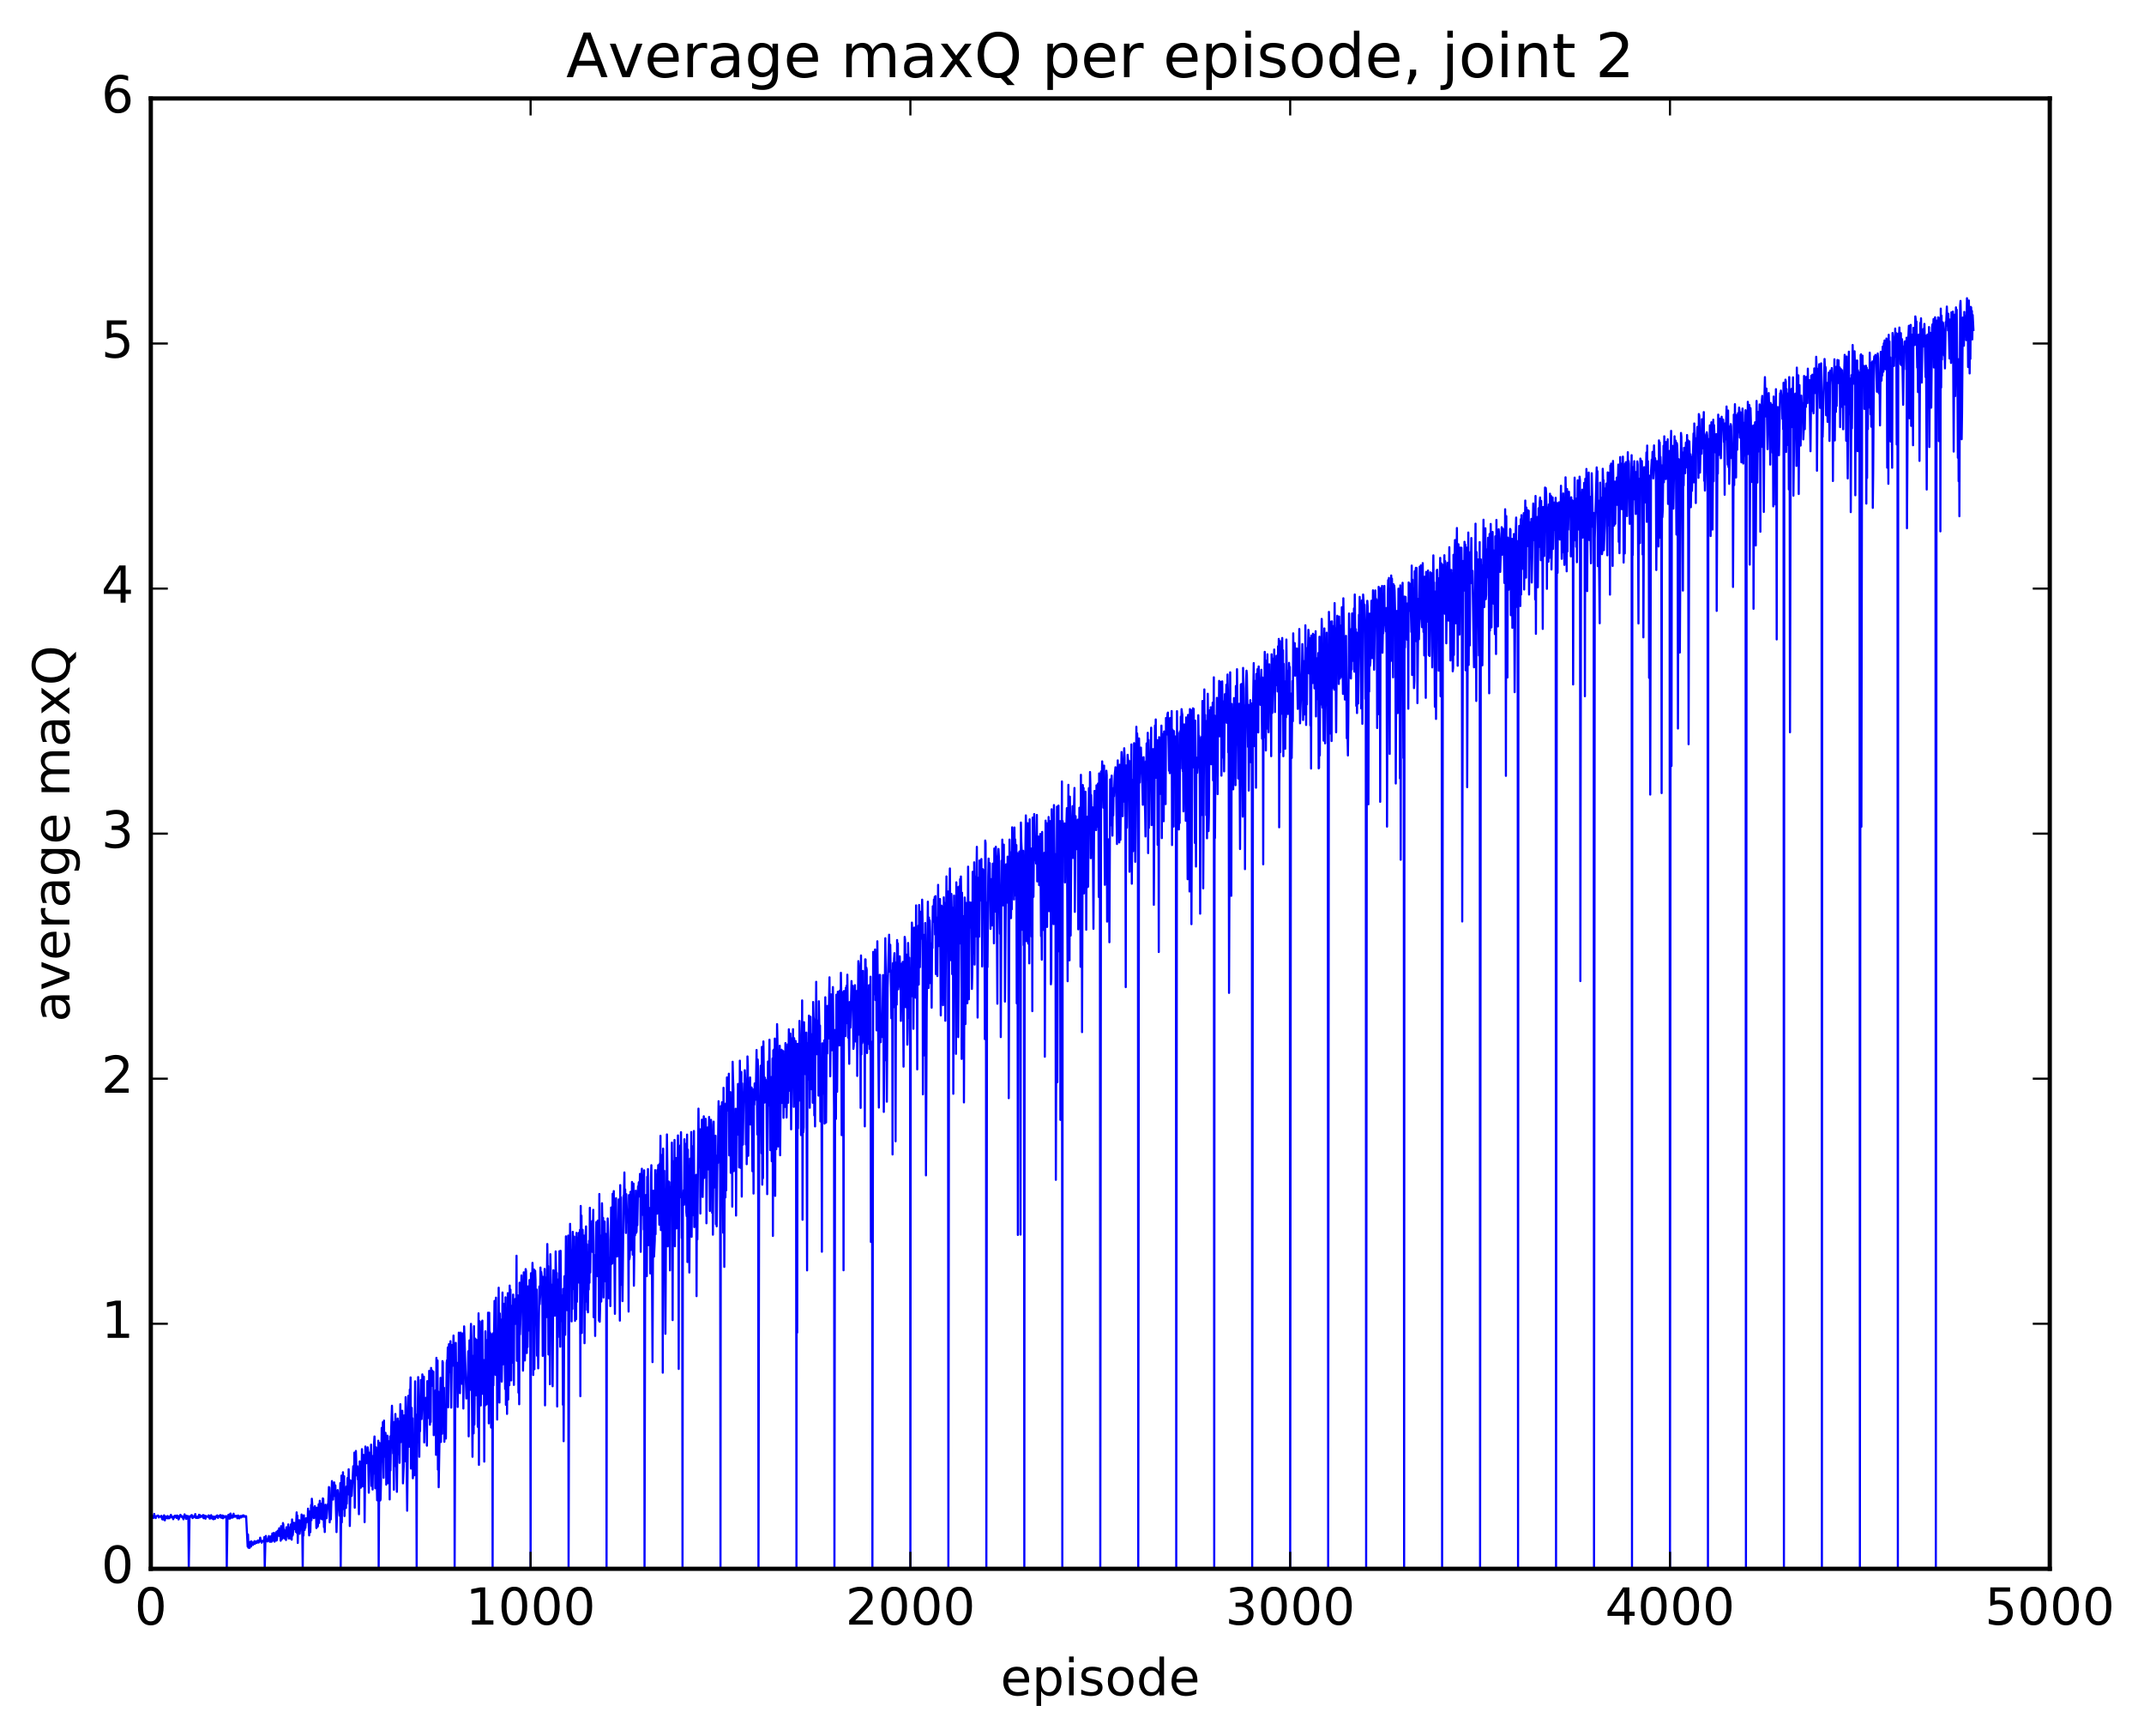 <?xml version="1.0" encoding="utf-8" standalone="no"?>
<!DOCTYPE svg PUBLIC "-//W3C//DTD SVG 1.1//EN"
  "http://www.w3.org/Graphics/SVG/1.1/DTD/svg11.dtd">
<!-- Created with matplotlib (http://matplotlib.org/) -->
<svg height="408pt" version="1.1" viewBox="0 0 504 408" width="504pt" xmlns="http://www.w3.org/2000/svg" xmlns:xlink="http://www.w3.org/1999/xlink">
 <defs>
  <style type="text/css">
*{stroke-linecap:butt;stroke-linejoin:round;stroke-miterlimit:100000;}
  </style>
 </defs>
 <g id="figure_1">
  <g id="patch_1">
   <path d="M 0 408.169 
L 504.319 408.169 
L 504.319 0 
L 0 0 
z
" style="fill:#ffffff;"/>
  </g>
  <g id="axes_1">
   <g id="patch_2">
    <path d="M 35.449 368.742 
L 481.849 368.742 
L 481.849 23.142 
L 35.449 23.142 
z
" style="fill:#ffffff;"/>
   </g>
   <g id="line2d_1">
    <path clip-path="url(#pca92558491)" d="M 35.449 356.26 
L 35.627 356.731 
L 35.717 356.259 
L 35.895 356.609 
L 35.984 356.502 
L 36.074 356.789 
L 36.252 355.837 
L 36.342 356.642 
L 36.431 356.413 
L 36.609 356.817 
L 36.699 356.368 
L 36.788 356.392 
L 37.145 356.214 
L 37.234 356.285 
L 37.324 356.673 
L 37.502 356.421 
L 37.859 356.548 
L 37.949 356.281 
L 38.127 357.093 
L 38.216 356.622 
L 38.306 357.161 
L 38.395 356.461 
L 38.484 356.578 
L 38.574 356.161 
L 38.752 357.352 
L 38.931 356.435 
L 39.02 356.487 
L 39.109 356.822 
L 39.199 356.746 
L 39.377 356.335 
L 39.466 356.907 
L 39.556 356.587 
L 39.645 356.661 
L 39.734 356.448 
L 39.823 356.855 
L 40.002 356.383 
L 40.091 356.484 
L 40.181 356.051 
L 40.359 356.667 
L 40.448 356.575 
L 40.538 356.628 
L 40.627 356.517 
L 40.716 357.086 
L 40.806 356.606 
L 40.895 356.766 
L 40.984 356.346 
L 41.073 356.485 
L 41.163 356.237 
L 41.252 356.544 
L 41.431 356.409 
L 41.52 356.794 
L 41.609 356.209 
L 41.698 356.348 
L 41.788 356.599 
L 41.877 356.328 
L 41.966 357.141 
L 42.055 356.989 
L 42.413 356.049 
L 42.591 356.462 
L 42.68 356.338 
L 42.77 356.586 
L 42.859 356.404 
L 43.127 357.11 
L 43.395 355.939 
L 43.573 356.651 
L 43.663 356.471 
L 43.752 357.002 
L 43.841 356.254 
L 43.93 356.953 
L 44.109 356.365 
L 44.198 356.352 
L 44.287 357.045 
L 44.377 368.742 
L 44.555 356.425 
L 44.645 356.694 
L 44.912 356.187 
L 45.002 356.289 
L 45.091 356.107 
L 45.27 356.82 
L 45.359 356.548 
L 45.448 356.672 
L 45.627 356.315 
L 45.805 356.57 
L 45.895 355.87 
L 46.073 356.79 
L 46.252 356.5 
L 46.341 356.54 
L 46.43 356.797 
L 46.609 356.385 
L 46.698 356.754 
L 46.787 356.038 
L 46.877 356.588 
L 46.966 356.095 
L 47.055 356.62 
L 47.144 356.276 
L 47.323 356.492 
L 47.502 356.262 
L 47.591 356.536 
L 47.769 356.101 
L 47.859 356.855 
L 47.948 356.808 
L 48.037 356.221 
L 48.305 356.97 
L 48.394 356.308 
L 48.484 356.425 
L 48.662 356.475 
L 48.841 356.551 
L 49.019 356.178 
L 49.109 356.625 
L 49.198 356.249 
L 49.287 356.946 
L 49.376 356.386 
L 49.466 356.902 
L 49.644 356.124 
L 49.823 356.774 
L 49.912 356.95 
L 50.001 356.46 
L 50.091 356.489 
L 50.18 357.102 
L 50.359 356.459 
L 50.448 356.58 
L 50.537 356.988 
L 50.716 356.512 
L 50.805 356.539 
L 50.894 356.279 
L 50.983 356.59 
L 51.073 356.185 
L 51.251 356.781 
L 51.341 356.36 
L 51.43 356.418 
L 51.608 356.265 
L 51.698 356.466 
L 51.787 356.102 
L 51.876 356.683 
L 52.055 356.218 
L 52.144 356.768 
L 52.323 356.207 
L 52.412 356.874 
L 52.591 356.33 
L 52.68 356.355 
L 52.769 356.657 
L 52.858 356.473 
L 52.948 356.583 
L 53.126 356.338 
L 53.215 356.766 
L 53.305 368.742 
L 53.483 356.451 
L 53.573 356.771 
L 53.662 356.084 
L 53.751 356.93 
L 53.93 355.958 
L 54.019 356.962 
L 54.198 355.753 
L 54.287 356.757 
L 54.465 356.193 
L 54.644 356.728 
L 54.823 356.545 
L 54.912 355.792 
L 55.001 356.518 
L 55.09 356.259 
L 55.269 356.509 
L 55.358 356.294 
L 55.447 356.425 
L 55.626 356.276 
L 55.805 356.882 
L 55.983 356.21 
L 56.162 356.513 
L 56.251 356.898 
L 56.519 356.316 
L 56.697 356.674 
L 56.787 356.538 
L 56.876 356.296 
L 56.965 356.43 
L 57.055 356.211 
L 57.144 356.513 
L 57.233 356.164 
L 57.501 356.493 
L 57.59 356.349 
L 57.679 356.424 
L 57.769 356.665 
L 57.858 356.374 
L 58.215 363.494 
L 58.304 360.676 
L 58.394 363.79 
L 58.572 362.493 
L 58.662 363.829 
L 58.751 363.5 
L 58.929 362.333 
L 59.019 363.498 
L 59.108 362.296 
L 59.197 363.101 
L 59.287 363.01 
L 59.376 362.559 
L 59.465 363.134 
L 59.733 362.501 
L 59.822 362.237 
L 59.911 362.886 
L 60.269 362.282 
L 60.358 362.665 
L 60.447 362.355 
L 60.536 362.495 
L 60.626 362.078 
L 60.804 362.576 
L 60.894 362.414 
L 61.072 362.016 
L 61.161 361.421 
L 61.34 362.365 
L 61.429 362.222 
L 61.519 362.607 
L 61.697 362.155 
L 61.786 362.304 
L 61.965 362.143 
L 62.054 362.22 
L 62.143 361.273 
L 62.233 368.742 
L 62.411 361.452 
L 62.501 361.011 
L 62.679 362.126 
L 62.768 362.092 
L 62.858 362.313 
L 62.947 361.982 
L 63.036 362.086 
L 63.215 361.037 
L 63.393 362.334 
L 63.483 362.41 
L 63.572 361.555 
L 63.661 361.587 
L 63.751 361.058 
L 63.84 362.379 
L 64.018 360.432 
L 64.108 362.14 
L 64.375 360.294 
L 64.554 362.36 
L 64.733 361.677 
L 64.822 361.576 
L 64.911 360.132 
L 65 362.101 
L 65.09 361.955 
L 65.268 359.795 
L 65.358 360.531 
L 65.447 360.583 
L 65.536 360.968 
L 65.625 359.217 
L 65.715 361.029 
L 65.804 360.385 
L 65.893 360.41 
L 65.983 362.143 
L 66.072 358.721 
L 66.25 361.793 
L 66.34 360.768 
L 66.429 361.548 
L 66.518 357.982 
L 66.607 358.357 
L 66.697 361.406 
L 66.786 359.515 
L 66.875 361.611 
L 66.965 359.92 
L 67.054 360.222 
L 67.232 361.976 
L 67.322 358.973 
L 67.5 361.103 
L 67.59 359.659 
L 67.679 360.662 
L 67.768 358.303 
L 67.857 361.611 
L 67.947 359.571 
L 68.036 360.879 
L 68.125 359.031 
L 68.215 361.63 
L 68.393 358.29 
L 68.482 358.766 
L 68.572 361.897 
L 68.661 357.141 
L 68.75 360.957 
L 68.839 360.719 
L 69.018 358.159 
L 69.107 357.911 
L 69.197 359.415 
L 69.375 358.125 
L 69.464 357.961 
L 69.554 360.067 
L 69.732 355.476 
L 69.822 360.33 
L 69.911 356.228 
L 70 362.664 
L 70.089 357.548 
L 70.179 357.641 
L 70.268 358.839 
L 70.357 357.308 
L 70.447 360.503 
L 70.714 357.666 
L 70.804 359.208 
L 70.893 355.98 
L 71.071 360.915 
L 71.161 368.742 
L 71.25 356.312 
L 71.339 360.936 
L 71.429 356.167 
L 71.607 359.613 
L 71.696 357.063 
L 71.786 359.114 
L 71.964 356.844 
L 72.054 357.827 
L 72.143 356.965 
L 72.232 357.489 
L 72.321 357.079 
L 72.411 354.599 
L 72.679 360.885 
L 72.768 355.254 
L 72.946 360.132 
L 73.125 353.734 
L 73.214 357.311 
L 73.303 352.27 
L 73.393 353.424 
L 73.482 356.502 
L 73.571 354.426 
L 73.75 356.841 
L 73.928 354.234 
L 74.018 354.013 
L 74.107 356.731 
L 74.286 355.005 
L 74.375 359.164 
L 74.464 354.382 
L 74.643 358.88 
L 74.732 358.67 
L 74.911 353.563 
L 75 357.972 
L 75.178 352.748 
L 75.446 356.944 
L 75.535 356.584 
L 75.625 353.435 
L 75.714 357.117 
L 75.893 352.18 
L 75.982 352.331 
L 76.16 358.951 
L 76.25 357.293 
L 76.339 360.099 
L 76.518 353.674 
L 76.607 356.453 
L 76.696 353.955 
L 76.785 356.848 
L 77.053 353.564 
L 77.143 353.979 
L 77.321 349.519 
L 77.41 349.643 
L 77.5 357.817 
L 77.589 353.836 
L 77.767 357.117 
L 77.946 350.859 
L 78.035 348.115 
L 78.214 349.625 
L 78.303 352.482 
L 78.392 350.153 
L 78.482 350.458 
L 78.571 348.437 
L 78.75 351.635 
L 78.839 349.142 
L 79.107 360.111 
L 79.375 350.235 
L 79.464 351.301 
L 79.553 354.059 
L 79.642 353.031 
L 79.821 356.238 
L 79.999 348.584 
L 80.089 368.742 
L 80.267 346.834 
L 80.357 357.81 
L 80.446 348.936 
L 80.535 352.287 
L 80.624 346.043 
L 80.714 354.711 
L 80.892 346.979 
L 80.982 356.343 
L 81.16 349.956 
L 81.339 354.441 
L 81.428 349.402 
L 81.517 353.438 
L 81.696 347.405 
L 81.874 350.625 
L 81.964 345.34 
L 82.053 351.32 
L 82.142 347.801 
L 82.231 358.683 
L 82.41 348.003 
L 82.678 351.617 
L 82.856 348.398 
L 83.035 344.636 
L 83.214 348.376 
L 83.303 341.43 
L 83.392 354.382 
L 83.481 345.534 
L 83.571 345.776 
L 83.66 341.036 
L 83.839 346.783 
L 83.928 346.498 
L 84.017 344.631 
L 84.106 347.698 
L 84.196 346.657 
L 84.374 355.91 
L 84.553 343.487 
L 84.731 346.85 
L 84.821 349.678 
L 84.999 346.723 
L 85.088 340.614 
L 85.267 349.367 
L 85.356 347.757 
L 85.446 341.976 
L 85.535 346.415 
L 85.624 342.385 
L 85.713 357.774 
L 85.892 339.995 
L 86.071 343.951 
L 86.249 342.88 
L 86.338 343.836 
L 86.428 340.186 
L 86.517 340.925 
L 86.695 350.854 
L 86.874 341.45 
L 86.963 345.194 
L 87.053 342.174 
L 87.142 345.213 
L 87.231 339.551 
L 87.32 349.251 
L 87.499 342.226 
L 87.588 350.103 
L 87.678 344.614 
L 87.767 346.413 
L 87.945 339.006 
L 88.035 337.636 
L 88.124 340.103 
L 88.213 349.808 
L 88.303 347.035 
L 88.392 340.197 
L 88.66 352.647 
L 88.838 347.497 
L 88.927 338.634 
L 89.017 368.742 
L 89.195 339.143 
L 89.285 339.738 
L 89.374 352.692 
L 89.463 352.385 
L 89.552 348.491 
L 89.731 335.618 
L 89.82 343.559 
L 89.91 341.002 
L 89.999 334.269 
L 90.177 347.35 
L 90.267 333.894 
L 90.356 342.181 
L 90.445 337.282 
L 90.535 342.404 
L 90.624 336.783 
L 90.713 338.574 
L 90.802 348.96 
L 90.892 343.892 
L 90.981 347.721 
L 91.07 337.439 
L 91.249 348.622 
L 91.338 341.273 
L 91.427 346.998 
L 91.517 338.715 
L 91.606 352.436 
L 91.695 337.635 
L 91.784 345.615 
L 91.963 335.706 
L 92.142 330.41 
L 92.409 341.638 
L 92.499 339.91 
L 92.588 350.152 
L 92.677 334.229 
L 92.767 344.627 
L 92.945 332.349 
L 93.302 350.649 
L 93.481 333.418 
L 93.659 341.808 
L 93.838 334.065 
L 93.927 343.836 
L 94.106 330.056 
L 94.195 338.988 
L 94.284 333.17 
L 94.374 335.13 
L 94.463 334.748 
L 94.552 331.584 
L 94.641 333.932 
L 94.731 348.658 
L 94.82 346.708 
L 94.909 344.699 
L 94.999 332.692 
L 95.088 335.289 
L 95.177 343.469 
L 95.356 328.39 
L 95.445 330.889 
L 95.713 355.085 
L 95.981 328.091 
L 96.159 340.058 
L 96.338 326.595 
L 96.427 328.237 
L 96.516 323.755 
L 96.606 345.184 
L 96.784 330.912 
L 96.873 342.298 
L 96.963 333.358 
L 97.052 347.464 
L 97.141 346.076 
L 97.231 338.539 
L 97.409 346.752 
L 97.588 324.668 
L 97.677 336.97 
L 97.766 334.502 
L 97.855 343.513 
L 97.945 368.742 
L 98.034 332.492 
L 98.123 338.991 
L 98.302 323.676 
L 98.57 342.408 
L 98.659 328.972 
L 98.748 336.399 
L 98.927 324.354 
L 99.016 324.402 
L 99.105 333.535 
L 99.195 331.147 
L 99.284 323.044 
L 99.373 328.387 
L 99.463 328.303 
L 99.552 329.955 
L 99.641 323.573 
L 99.73 339.029 
L 99.909 330.362 
L 99.998 332.559 
L 100.087 328.555 
L 100.177 330.034 
L 100.266 329.268 
L 100.355 339.794 
L 100.445 324.628 
L 100.623 332.713 
L 100.712 332.651 
L 100.802 333.305 
L 100.891 322.203 
L 100.98 325.857 
L 101.07 334.877 
L 101.159 333.238 
L 101.248 334.235 
L 101.337 321.523 
L 101.427 324.104 
L 101.516 325.746 
L 101.605 322.14 
L 101.695 322.74 
L 101.873 322.41 
L 101.962 337.335 
L 102.052 328.736 
L 102.141 328.963 
L 102.23 332.54 
L 102.409 326.754 
L 102.498 341.952 
L 102.587 319.152 
L 102.766 332.187 
L 102.855 319.772 
L 102.944 345.44 
L 103.034 327.086 
L 103.123 349.562 
L 103.569 323.86 
L 103.659 338.93 
L 103.748 328.26 
L 103.837 330.831 
L 103.927 336.999 
L 104.016 319.917 
L 104.105 320.197 
L 104.194 332.597 
L 104.284 331.568 
L 104.373 326.192 
L 104.462 338.882 
L 104.551 335.363 
L 104.641 337.165 
L 104.73 331.996 
L 104.819 338.126 
L 104.998 320.332 
L 105.087 319.712 
L 105.176 320.73 
L 105.266 316.702 
L 105.355 330.784 
L 105.534 315.934 
L 105.623 322.528 
L 105.712 321.139 
L 105.801 319.836 
L 105.891 315.242 
L 106.069 330.859 
L 106.248 316.143 
L 106.337 321.049 
L 106.426 317.835 
L 106.516 318.782 
L 106.605 313.911 
L 106.783 320.471 
L 106.873 368.742 
L 107.051 320.481 
L 107.141 315.641 
L 107.23 323.291 
L 107.319 322.866 
L 107.498 323.478 
L 107.587 330.709 
L 107.676 320.261 
L 107.766 326.355 
L 107.855 313.236 
L 107.944 325.372 
L 108.033 322.287 
L 108.123 327.463 
L 108.301 313.221 
L 108.391 322.668 
L 108.48 321.423 
L 108.569 325.252 
L 108.748 313.43 
L 108.837 318.555 
L 108.926 331.071 
L 109.105 311.757 
L 109.64 328.713 
L 109.73 323.921 
L 109.819 324.702 
L 109.908 328.613 
L 110.087 317.599 
L 110.176 337.609 
L 110.355 315.047 
L 110.444 326.719 
L 110.712 311.171 
L 110.801 314.15 
L 111.069 342.411 
L 111.247 318.651 
L 111.337 336.903 
L 111.426 311.717 
L 111.515 334.833 
L 111.694 314.62 
L 111.872 327.96 
L 111.962 314.891 
L 112.051 321.777 
L 112.14 316.24 
L 112.319 335.382 
L 112.497 308.69 
L 112.587 344.31 
L 112.676 310.511 
L 112.765 323.016 
L 112.855 312.718 
L 113.033 330.351 
L 113.212 310.651 
L 113.301 316.972 
L 113.39 310.403 
L 113.479 327.611 
L 113.569 319.639 
L 113.658 325.72 
L 113.747 320.768 
L 113.837 343.544 
L 113.926 319.63 
L 114.015 330.397 
L 114.104 312.919 
L 114.283 328.37 
L 114.372 330.108 
L 114.462 327.193 
L 114.551 314.948 
L 114.64 329.873 
L 114.729 308.539 
L 114.819 309.723 
L 114.908 334.555 
L 114.997 308.548 
L 115.087 317.964 
L 115.176 313.169 
L 115.265 313.929 
L 115.354 313.542 
L 115.444 335.542 
L 115.622 313.667 
L 115.711 316.604 
L 115.801 368.742 
L 115.89 313.393 
L 115.979 325.651 
L 116.247 305.769 
L 116.515 323.171 
L 116.604 305 
L 116.694 316.38 
L 116.783 312.803 
L 116.872 333.663 
L 116.961 316.939 
L 117.051 319.283 
L 117.14 317.491 
L 117.229 302.668 
L 117.408 329.663 
L 117.497 308.73 
L 117.586 315.442 
L 117.676 310.123 
L 117.765 323.349 
L 117.854 315.6 
L 117.943 324.747 
L 118.033 318.318 
L 118.122 303.8 
L 118.211 320.706 
L 118.301 307.9 
L 118.39 314.25 
L 118.479 306.448 
L 118.747 326.469 
L 118.836 304.927 
L 118.926 330.207 
L 119.015 307.514 
L 119.104 308.039 
L 119.193 332.332 
L 119.372 303.945 
L 119.461 328.956 
L 119.64 307.965 
L 119.729 325.599 
L 119.818 302.169 
L 119.908 318.533 
L 119.997 303.122 
L 120.175 324.461 
L 120.265 306.93 
L 120.443 320.296 
L 120.622 304.286 
L 120.711 309.264 
L 120.8 325.515 
L 120.89 305.447 
L 120.979 306.577 
L 121.068 311.191 
L 121.158 305.295 
L 121.247 306.437 
L 121.336 308.641 
L 121.425 295.155 
L 121.515 319.851 
L 121.693 304.456 
L 121.783 310.019 
L 121.872 327.334 
L 121.961 307.748 
L 122.05 330.065 
L 122.14 301.505 
L 122.229 313.65 
L 122.318 310.957 
L 122.586 299.78 
L 122.675 303.892 
L 122.765 303.726 
L 122.854 302.789 
L 122.943 322.16 
L 123.032 317.29 
L 123.122 299.053 
L 123.211 299.198 
L 123.3 305.401 
L 123.39 319.771 
L 123.568 298.293 
L 123.657 298.745 
L 123.747 304.267 
L 123.836 318.017 
L 123.925 311.727 
L 124.015 316.597 
L 124.193 302.336 
L 124.372 312.735 
L 124.461 300.868 
L 124.55 310.486 
L 124.639 305.904 
L 124.729 368.742 
L 124.818 299.267 
L 124.907 301.446 
L 124.997 300.212 
L 125.086 301.87 
L 125.175 296.827 
L 125.264 300.053 
L 125.354 323.186 
L 125.532 298.391 
L 125.622 321.831 
L 125.8 298.685 
L 125.889 300.859 
L 125.979 311.29 
L 126.068 310.804 
L 126.157 303.098 
L 126.247 318.649 
L 126.336 309.345 
L 126.514 321.624 
L 126.782 302.396 
L 126.871 306.555 
L 126.961 304.924 
L 127.05 297.931 
L 127.139 303.071 
L 127.229 298.948 
L 127.318 299.816 
L 127.496 305.236 
L 127.586 318.713 
L 127.675 300.123 
L 127.764 315.601 
L 127.854 304.095 
L 127.943 306.132 
L 128.032 298.255 
L 128.121 330.325 
L 128.3 300.275 
L 128.479 309.587 
L 128.657 292.403 
L 128.746 299.531 
L 128.836 297.575 
L 128.925 318.364 
L 129.103 303.07 
L 129.193 306.168 
L 129.282 325.361 
L 129.371 294.795 
L 129.55 303.923 
L 129.639 309.458 
L 129.728 301.96 
L 129.907 325.834 
L 130.086 298.559 
L 130.264 308.438 
L 130.353 304.781 
L 130.443 309.252 
L 130.532 307.426 
L 130.621 294.141 
L 130.8 302.879 
L 130.889 299.216 
L 130.978 330.588 
L 131.068 309.316 
L 131.157 314.3 
L 131.246 300.75 
L 131.335 300.874 
L 131.425 308.458 
L 131.514 294.089 
L 131.603 297.053 
L 131.693 316.538 
L 131.782 294.001 
L 131.871 304.82 
L 131.96 304.416 
L 132.05 310.542 
L 132.139 305.278 
L 132.228 308.253 
L 132.318 330.172 
L 132.407 302.956 
L 132.496 338.746 
L 132.675 299.985 
L 132.764 303.146 
L 132.853 313.744 
L 133.032 290.596 
L 133.121 306.142 
L 133.21 303.551 
L 133.3 307.944 
L 133.478 303.83 
L 133.567 290.415 
L 133.657 368.742 
L 133.835 297.525 
L 133.925 301.34 
L 134.014 287.66 
L 134.192 298.955 
L 134.282 293.86 
L 134.371 310.593 
L 134.46 298.454 
L 134.55 307.657 
L 134.639 289.535 
L 134.728 293.147 
L 134.907 302.986 
L 134.996 290.655 
L 135.175 310.462 
L 135.353 295.512 
L 135.442 310.054 
L 135.532 289.778 
L 135.621 305.992 
L 135.889 291.011 
L 135.978 296.899 
L 136.067 289.771 
L 136.157 301.489 
L 136.246 300.679 
L 136.335 289.076 
L 136.424 328.176 
L 136.514 283.453 
L 136.603 298.369 
L 136.692 285.728 
L 136.782 313.306 
L 136.96 289.052 
L 137.049 295.951 
L 137.228 290.408 
L 137.317 296.444 
L 137.407 315.712 
L 137.585 291.542 
L 137.764 288.261 
L 137.853 305.934 
L 137.942 292.468 
L 138.031 307.877 
L 138.121 294.368 
L 138.21 308.455 
L 138.299 299.295 
L 138.389 303.103 
L 138.478 291.645 
L 138.567 301.501 
L 138.656 283.883 
L 138.746 299.114 
L 138.835 292.415 
L 138.924 294.048 
L 139.014 288.897 
L 139.103 290.863 
L 139.192 286.999 
L 139.281 294.273 
L 139.46 284.365 
L 139.549 309.602 
L 139.728 295.002 
L 139.906 314.011 
L 140.085 292.066 
L 140.174 287.237 
L 140.353 294.957 
L 140.442 299.956 
L 140.531 286.887 
L 140.621 298.924 
L 140.71 292.249 
L 140.799 310.413 
L 140.888 280.641 
L 140.978 310.67 
L 141.067 307.536 
L 141.156 290.409 
L 141.335 305.929 
L 141.513 282.817 
L 141.692 291.857 
L 141.781 286.25 
L 141.871 304.97 
L 142.049 288.133 
L 142.138 287.109 
L 142.317 301.179 
L 142.406 290.009 
L 142.495 296.935 
L 142.585 368.742 
L 142.674 293.593 
L 142.763 303.485 
L 142.853 286.386 
L 142.942 288.833 
L 143.031 291.392 
L 143.12 305.154 
L 143.299 295.677 
L 143.388 297.763 
L 143.478 306.993 
L 143.656 283.81 
L 143.745 297.091 
L 143.835 286.583 
L 143.924 296.979 
L 144.013 280.588 
L 144.103 282.464 
L 144.192 292.687 
L 144.281 279.963 
L 144.549 308.809 
L 144.638 292.358 
L 144.727 294.581 
L 144.817 281.628 
L 144.995 294.408 
L 145.085 295.344 
L 145.263 288.104 
L 145.352 291.254 
L 145.442 281.919 
L 145.531 286.267 
L 145.71 310.41 
L 145.799 278.556 
L 145.888 298.585 
L 145.977 281.407 
L 146.067 301.992 
L 146.156 289.411 
L 146.335 305.821 
L 146.602 281.051 
L 146.692 280.864 
L 146.781 275.581 
L 146.87 285.251 
L 146.959 279.565 
L 147.138 289.81 
L 147.227 280.686 
L 147.406 286.376 
L 147.495 286.281 
L 147.584 286.336 
L 147.674 287.635 
L 147.763 308.279 
L 147.852 280.9 
L 147.942 296.001 
L 148.031 295.41 
L 148.209 280.137 
L 148.299 293.802 
L 148.388 293.217 
L 148.567 277.817 
L 148.656 278.511 
L 148.745 294.914 
L 148.834 291.046 
L 148.924 278.205 
L 149.013 302.201 
L 149.191 286.139 
L 149.281 290.371 
L 149.459 279.851 
L 149.549 289.772 
L 149.638 289.494 
L 149.727 286.097 
L 149.816 287.987 
L 149.995 278.848 
L 150.084 279.272 
L 150.174 277.878 
L 150.263 281.226 
L 150.352 280.073 
L 150.441 275.909 
L 150.531 278.737 
L 150.62 294.237 
L 150.799 277.64 
L 150.888 274.701 
L 150.977 283.857 
L 151.066 276.194 
L 151.156 285.588 
L 151.245 278.388 
L 151.334 288.998 
L 151.423 275.074 
L 151.513 368.742 
L 151.691 284.745 
L 151.781 287.624 
L 151.87 280.876 
L 152.048 299.953 
L 152.138 276.604 
L 152.227 283.065 
L 152.316 274.783 
L 152.406 292.669 
L 152.495 290.918 
L 152.584 285.799 
L 152.673 286.441 
L 152.763 283.92 
L 152.852 299.315 
L 153.031 276.529 
L 153.12 273.877 
L 153.388 320.162 
L 153.566 279.876 
L 153.745 295.368 
L 153.923 291.547 
L 154.013 275.04 
L 154.102 290.091 
L 154.191 276.047 
L 154.28 285.125 
L 154.37 281.717 
L 154.459 285.267 
L 154.548 274.985 
L 154.638 283.576 
L 154.727 273.868 
L 154.995 287.868 
L 155.084 273.489 
L 155.173 276.658 
L 155.263 266.958 
L 155.352 289.132 
L 155.62 271.481 
L 155.709 282.122 
L 155.798 322.642 
L 155.887 269.977 
L 155.977 287.296 
L 156.155 275.202 
L 156.423 313.497 
L 156.602 282.35 
L 156.691 279.152 
L 156.78 266.642 
L 156.87 273.938 
L 156.959 292.944 
L 157.048 282.324 
L 157.137 290.221 
L 157.227 277.704 
L 157.316 288.972 
L 157.405 284.748 
L 157.495 298.6 
L 157.584 279.008 
L 157.673 284.241 
L 157.762 277.864 
L 157.852 281.613 
L 157.941 268.559 
L 158.03 276.85 
L 158.119 310.282 
L 158.209 272.943 
L 158.387 290.873 
L 158.477 289.351 
L 158.566 267.947 
L 158.655 292.93 
L 158.744 272.755 
L 158.834 278.992 
L 158.923 272.194 
L 159.012 288.734 
L 159.369 266.877 
L 159.459 274.486 
L 159.548 321.761 
L 159.637 276.236 
L 159.727 281.479 
L 159.905 269.231 
L 159.994 280.864 
L 160.084 266.109 
L 160.262 290.986 
L 160.351 285.72 
L 160.441 368.742 
L 160.53 281.724 
L 160.619 282.395 
L 160.709 279.741 
L 160.798 283.174 
L 160.887 267.777 
L 161.066 282.592 
L 161.155 268.865 
L 161.334 284.874 
L 161.423 285.86 
L 161.512 266.684 
L 161.601 296.63 
L 161.691 270.21 
L 161.78 285.041 
L 161.869 274.026 
L 161.959 278.602 
L 162.048 299.098 
L 162.226 272.331 
L 162.405 286.598 
L 162.494 266.072 
L 162.583 290.709 
L 162.762 269.438 
L 162.941 285.615 
L 163.119 265.832 
L 163.208 288.414 
L 163.298 287.348 
L 163.476 280.79 
L 163.655 276.14 
L 163.744 304.649 
L 163.833 278.648 
L 163.923 291.324 
L 164.191 260.576 
L 164.369 274.419 
L 164.548 265.429 
L 164.637 285.233 
L 164.726 265.996 
L 164.815 279.431 
L 164.994 263.177 
L 165.173 281.35 
L 165.262 276.102 
L 165.44 262.379 
L 165.53 276.87 
L 165.619 270.199 
L 165.708 273.873 
L 165.798 273.519 
L 165.887 262.974 
L 165.976 266.583 
L 166.065 287.524 
L 166.244 269.767 
L 166.333 265.006 
L 166.512 274.859 
L 166.69 262.54 
L 166.78 265.487 
L 166.869 284.641 
L 166.958 263.342 
L 167.047 275.903 
L 167.137 263.22 
L 167.226 264.344 
L 167.315 269.936 
L 167.405 285.073 
L 167.494 272.504 
L 167.583 290.207 
L 167.762 263.63 
L 167.851 279.128 
L 167.94 277.862 
L 168.03 267.597 
L 168.119 278.505 
L 168.208 266.953 
L 168.297 287.741 
L 168.387 274.502 
L 168.476 288.242 
L 168.655 271.581 
L 168.744 273.378 
L 168.922 258.829 
L 169.012 265.357 
L 169.101 261.849 
L 169.279 275.327 
L 169.369 368.742 
L 169.458 259.98 
L 169.547 273.638 
L 169.637 272.856 
L 169.726 259.077 
L 169.994 289.741 
L 170.083 255.673 
L 170.262 297.773 
L 170.44 259.591 
L 170.529 281.444 
L 170.619 259.367 
L 170.708 279.782 
L 170.887 253.239 
L 170.976 261.069 
L 171.065 256.836 
L 171.244 259.912 
L 171.333 252.373 
L 171.422 271.568 
L 171.511 257.072 
L 171.601 270.723 
L 171.69 256.692 
L 171.779 275.665 
L 171.869 258.154 
L 171.958 274.869 
L 172.047 263.178 
L 172.136 283.61 
L 172.226 249.561 
L 172.315 253.267 
L 172.404 256.036 
L 172.494 275.268 
L 172.761 264.049 
L 172.851 269.765 
L 172.94 260.595 
L 173.029 285.71 
L 173.119 264.249 
L 173.208 265.384 
L 173.297 263.5 
L 173.386 263.943 
L 173.476 254.771 
L 173.565 266.751 
L 173.654 259.227 
L 173.743 274.392 
L 173.833 268.125 
L 173.922 249.302 
L 174.101 274.514 
L 174.279 251.964 
L 174.368 281.258 
L 174.458 254.646 
L 174.636 269.04 
L 174.815 256.981 
L 174.904 258.406 
L 174.993 256.407 
L 175.083 251.55 
L 175.261 255.383 
L 175.351 269.027 
L 175.44 261.343 
L 175.529 273.642 
L 175.618 266.508 
L 175.708 248.31 
L 175.797 250.591 
L 175.886 271.669 
L 176.065 258.777 
L 176.154 261.884 
L 176.333 253.253 
L 176.422 264.301 
L 176.511 258.363 
L 176.6 260.74 
L 176.69 255.611 
L 176.868 275.294 
L 176.958 256.034 
L 177.047 257.647 
L 177.136 280.541 
L 177.225 256.605 
L 177.315 259.65 
L 177.404 254.647 
L 177.583 258.489 
L 177.672 257.493 
L 177.85 246.79 
L 178.029 266.641 
L 178.118 249.035 
L 178.207 251.335 
L 178.297 368.742 
L 178.475 261.396 
L 178.565 261.627 
L 178.654 261.02 
L 178.832 250.483 
L 179.011 271.075 
L 179.1 246.057 
L 179.19 278.452 
L 179.279 248.961 
L 179.368 276.923 
L 179.457 244.784 
L 179.636 258.861 
L 179.725 259.158 
L 179.815 253.284 
L 179.904 257.508 
L 179.993 253.79 
L 180.082 256.936 
L 180.172 255.545 
L 180.35 280.679 
L 180.529 249.507 
L 180.618 259.844 
L 180.707 257.249 
L 180.886 244.377 
L 181.064 270.343 
L 181.154 257.729 
L 181.243 259.544 
L 181.332 253.14 
L 181.422 272.942 
L 181.511 266.531 
L 181.6 248.791 
L 181.689 290.502 
L 181.779 246.888 
L 181.868 258.782 
L 181.957 246.654 
L 182.047 263.68 
L 182.136 244.113 
L 182.225 281.085 
L 182.314 247.094 
L 182.404 249.297 
L 182.493 270.1 
L 182.671 240.712 
L 182.761 244.71 
L 182.939 269.473 
L 183.029 255.658 
L 183.118 259.101 
L 183.296 245.795 
L 183.386 271.539 
L 183.564 252.835 
L 183.654 252.685 
L 183.743 246.741 
L 183.832 259.236 
L 184.1 247.04 
L 184.189 262.736 
L 184.279 248.206 
L 184.457 260.196 
L 184.636 245.177 
L 184.725 248.245 
L 184.903 262.661 
L 185.171 245.476 
L 185.261 259.203 
L 185.439 241.93 
L 185.618 256.369 
L 185.707 253.166 
L 185.796 242.94 
L 185.975 265.447 
L 186.153 244.053 
L 186.332 246.993 
L 186.421 241.907 
L 186.6 260.167 
L 186.689 244.024 
L 186.778 259.227 
L 187.046 244.691 
L 187.135 263.952 
L 187.225 368.742 
L 187.314 247.512 
L 187.403 313.231 
L 187.493 245.332 
L 187.582 265.221 
L 187.671 247.116 
L 187.76 250.062 
L 187.85 258.691 
L 187.939 239.949 
L 188.028 242.892 
L 188.118 248.402 
L 188.207 246.073 
L 188.296 266.801 
L 188.385 256.41 
L 188.475 260.692 
L 188.564 235.141 
L 188.653 286.696 
L 188.743 254.725 
L 188.832 266.133 
L 188.921 264.964 
L 189.01 240.259 
L 189.1 244.606 
L 189.189 252.197 
L 189.278 244.026 
L 189.457 252.553 
L 189.546 242.696 
L 189.725 298.599 
L 189.814 245.203 
L 189.903 253.802 
L 189.992 250.968 
L 190.171 238.713 
L 190.26 239.672 
L 190.35 260.373 
L 190.528 238.996 
L 190.707 254.047 
L 190.796 256.022 
L 190.975 243.055 
L 191.064 259.2 
L 191.153 235.513 
L 191.242 239.029 
L 191.332 239.743 
L 191.421 262.172 
L 191.51 248.977 
L 191.599 264.761 
L 191.689 242.317 
L 191.778 243.96 
L 191.867 230.773 
L 191.957 245.403 
L 192.046 239.84 
L 192.135 247.822 
L 192.314 240.844 
L 192.403 257.515 
L 192.492 235.336 
L 192.671 244.315 
L 192.76 241.057 
L 192.849 263.58 
L 193.028 254.456 
L 193.117 260.025 
L 193.207 294.217 
L 193.296 245.229 
L 193.385 257.13 
L 193.564 250.898 
L 193.653 249.006 
L 193.742 244.553 
L 193.831 264.099 
L 193.921 255.739 
L 194.01 234.4 
L 194.099 242.686 
L 194.189 263.839 
L 194.367 236.47 
L 194.456 247.619 
L 194.546 236.448 
L 194.635 238.56 
L 194.724 244.083 
L 194.992 229.712 
L 195.171 252.987 
L 195.349 233.712 
L 195.439 238.498 
L 195.528 246.859 
L 195.796 232.003 
L 196.063 260.671 
L 196.153 368.742 
L 196.331 242.082 
L 196.51 262.99 
L 196.599 233.792 
L 196.688 238.348 
L 196.778 256.624 
L 196.956 233.098 
L 197.046 237.915 
L 197.135 236.658 
L 197.224 238.496 
L 197.313 245.725 
L 197.403 232.85 
L 197.492 234.394 
L 197.581 239.505 
L 197.671 228.649 
L 197.76 233.811 
L 197.849 266.812 
L 197.938 233.182 
L 198.117 259.857 
L 198.206 238.717 
L 198.295 298.57 
L 198.385 232.924 
L 198.474 233.716 
L 198.563 242.789 
L 198.653 233.207 
L 198.742 243.523 
L 198.831 232.19 
L 198.92 240.522 
L 199.01 231.689 
L 199.099 239.719 
L 199.188 229.096 
L 199.367 243.883 
L 199.456 237.504 
L 199.635 250.047 
L 199.724 235.531 
L 199.813 238.669 
L 199.903 241.536 
L 200.17 230.593 
L 200.26 235.185 
L 200.349 234.383 
L 200.438 231.707 
L 200.617 246.543 
L 200.706 245.717 
L 200.885 234.923 
L 200.974 231.553 
L 201.152 244.806 
L 201.242 243.324 
L 201.42 232.919 
L 201.51 252.89 
L 201.777 225.91 
L 201.867 226.541 
L 201.956 243.191 
L 202.135 227.125 
L 202.313 260.4 
L 202.402 224.579 
L 202.492 247.854 
L 202.581 235.122 
L 202.67 245.208 
L 202.849 228.211 
L 202.938 244.802 
L 203.027 235.569 
L 203.117 240.371 
L 203.206 232.889 
L 203.295 264.747 
L 203.384 225.483 
L 203.474 225.514 
L 203.563 233.605 
L 203.652 227.447 
L 203.742 227.941 
L 203.831 247.516 
L 204.009 239.572 
L 204.099 245.377 
L 204.277 231.563 
L 204.367 231.984 
L 204.456 246.566 
L 204.634 229.573 
L 204.724 291.908 
L 204.813 244.839 
L 204.902 260.572 
L 204.991 245.893 
L 205.081 368.742 
L 205.259 223.734 
L 205.349 225.609 
L 205.438 233.695 
L 205.527 232.255 
L 205.706 223.176 
L 205.795 235.068 
L 205.884 234.714 
L 205.974 226.245 
L 206.063 242.179 
L 206.241 221.243 
L 206.599 260.325 
L 206.777 229.158 
L 206.866 229.153 
L 207.045 244.97 
L 207.134 240.007 
L 207.223 241.253 
L 207.313 239.174 
L 207.402 243.739 
L 207.581 229.189 
L 207.67 236.49 
L 207.759 261.347 
L 208.027 229.302 
L 208.116 220.525 
L 208.206 227.5 
L 208.295 249.243 
L 208.384 229.513 
L 208.473 258.948 
L 208.652 232.158 
L 209.009 219.704 
L 209.188 228.415 
L 209.277 222.069 
L 209.545 239.347 
L 209.634 238.893 
L 209.723 228.12 
L 209.813 271.351 
L 209.902 226.381 
L 209.991 236.804 
L 210.17 225.364 
L 210.259 224.037 
L 210.348 235.659 
L 210.438 226.2 
L 210.527 268.255 
L 210.616 232.689 
L 210.705 234.88 
L 210.795 236.122 
L 210.884 220.947 
L 210.973 226.69 
L 211.063 221.754 
L 211.152 232.544 
L 211.241 228.694 
L 211.42 231.903 
L 211.509 224.789 
L 211.598 230.235 
L 211.687 227.886 
L 211.777 239.954 
L 211.955 226.508 
L 212.134 229.705 
L 212.223 226.081 
L 212.402 250.71 
L 212.491 229.955 
L 212.58 234 
L 212.67 220.207 
L 212.759 220.932 
L 212.937 236.742 
L 213.116 224.39 
L 213.205 224.828 
L 213.295 245.532 
L 213.384 241.694 
L 213.473 221.64 
L 213.562 225.302 
L 213.652 230.006 
L 213.741 225.103 
L 213.83 239.329 
L 213.919 228.031 
L 214.009 368.742 
L 214.098 231.887 
L 214.187 234.266 
L 214.366 216.855 
L 214.455 219.446 
L 214.544 221.28 
L 214.634 225.689 
L 214.723 241.81 
L 214.902 218.033 
L 214.991 219.235 
L 215.08 228.798 
L 215.169 227.097 
L 215.259 234.501 
L 215.348 212.807 
L 215.437 233.15 
L 215.527 224.737 
L 215.616 251.357 
L 215.705 219.431 
L 215.794 226.837 
L 215.884 217.57 
L 215.973 231.426 
L 216.062 212.71 
L 216.241 227.327 
L 216.419 214.312 
L 216.509 214.473 
L 216.598 220.633 
L 216.776 211.46 
L 216.866 216.145 
L 216.955 257.225 
L 217.044 227.508 
L 217.134 228.088 
L 217.223 248.075 
L 217.312 219.696 
L 217.401 230.842 
L 217.491 216.949 
L 217.58 233.724 
L 217.669 276.262 
L 217.848 236.75 
L 218.026 220.286 
L 218.116 211.932 
L 218.294 232.214 
L 218.383 215.675 
L 218.473 219.631 
L 218.562 216.333 
L 218.651 219.12 
L 218.741 231.096 
L 218.83 225.443 
L 218.919 227.457 
L 219.008 236.851 
L 219.098 221.684 
L 219.187 222.852 
L 219.276 213.005 
L 219.366 215.199 
L 219.455 216.661 
L 219.544 211.431 
L 219.633 215.988 
L 219.723 210.821 
L 219.812 219.665 
L 219.901 210.63 
L 219.991 228.947 
L 220.08 227.78 
L 220.258 215.682 
L 220.348 229.423 
L 220.526 207.982 
L 220.615 222.393 
L 220.705 221.199 
L 220.973 211.304 
L 221.151 238.669 
L 221.33 212.872 
L 221.419 213.195 
L 221.508 219.178 
L 221.598 215.011 
L 221.687 236.265 
L 221.776 231.36 
L 221.865 210.912 
L 221.955 215.662 
L 222.044 212.199 
L 222.133 212.611 
L 222.223 239.929 
L 222.49 205.998 
L 222.58 216.878 
L 222.669 215.004 
L 222.758 209.504 
L 222.847 216.341 
L 222.937 368.742 
L 223.115 214.929 
L 223.294 204.128 
L 223.472 225.674 
L 223.651 210.121 
L 223.74 214.348 
L 223.83 228.962 
L 224.008 213.346 
L 224.097 257.088 
L 224.276 210.499 
L 224.365 223.759 
L 224.544 216.182 
L 224.633 214.437 
L 224.722 247.704 
L 224.812 207.389 
L 224.901 224.707 
L 224.99 220.929 
L 225.079 223.449 
L 225.169 208.53 
L 225.258 243.762 
L 225.526 208.326 
L 225.615 221.765 
L 225.704 206.632 
L 225.794 213.78 
L 225.883 206.017 
L 225.972 212.655 
L 226.062 248.889 
L 226.151 209.832 
L 226.24 226.248 
L 226.329 226.048 
L 226.508 215.331 
L 226.597 259.118 
L 226.776 210.951 
L 226.865 212.998 
L 226.954 240.687 
L 227.133 212.232 
L 227.222 233.642 
L 227.311 218.528 
L 227.401 235.81 
L 227.579 203.705 
L 227.758 234.874 
L 227.936 212.089 
L 228.026 215.916 
L 228.204 212.154 
L 228.294 218.055 
L 228.383 213.425 
L 228.472 232.443 
L 228.561 228.663 
L 228.651 204.918 
L 228.74 207.842 
L 228.919 224.128 
L 229.008 202.682 
L 229.097 226.728 
L 229.186 206.032 
L 229.276 207.916 
L 229.365 220.097 
L 229.633 199.044 
L 229.811 239.171 
L 229.99 206.325 
L 230.168 220.158 
L 230.258 202.247 
L 230.436 211.663 
L 230.526 207.071 
L 230.615 210.745 
L 230.704 201.908 
L 230.883 227.171 
L 230.972 204.261 
L 231.061 214.887 
L 231.151 204.48 
L 231.24 215.732 
L 231.418 211.51 
L 231.508 244.22 
L 231.597 197.562 
L 231.686 198.18 
L 231.775 225.075 
L 231.865 368.742 
L 232.043 212.161 
L 232.133 227.31 
L 232.311 205.987 
L 232.4 201.807 
L 232.49 210.358 
L 232.579 208.894 
L 232.668 202.887 
L 232.847 218.342 
L 232.936 206.634 
L 233.025 206.65 
L 233.115 207.751 
L 233.204 217.52 
L 233.383 202.988 
L 233.561 207.345 
L 233.65 221.725 
L 233.74 199.429 
L 233.829 202.794 
L 234.007 214.276 
L 234.097 199.017 
L 234.186 201.788 
L 234.275 208.75 
L 234.454 235.919 
L 234.543 201.313 
L 234.632 203.312 
L 234.722 199.543 
L 234.811 201.255 
L 235.079 219.502 
L 235.168 213.997 
L 235.257 243.761 
L 235.436 202.304 
L 235.525 212.739 
L 235.615 197.346 
L 235.793 212.811 
L 235.972 198.521 
L 236.061 211.485 
L 236.15 203.972 
L 236.239 235.422 
L 236.507 203.153 
L 236.597 205.116 
L 236.686 206.82 
L 236.775 212.159 
L 236.864 201.351 
L 236.954 209.635 
L 237.043 206.588 
L 237.132 258.119 
L 237.311 197.341 
L 237.489 209.496 
L 237.579 200.336 
L 237.668 215.812 
L 237.757 206.548 
L 237.847 213.715 
L 237.936 194.451 
L 238.114 202.968 
L 238.204 204.252 
L 238.293 199.128 
L 238.382 211.428 
L 238.471 194.5 
L 238.561 202.057 
L 238.65 197.315 
L 238.739 199.98 
L 238.829 210.535 
L 238.918 198.636 
L 239.007 235.841 
L 239.186 200.529 
L 239.275 290.271 
L 239.364 201.3 
L 239.454 204.903 
L 239.543 207.526 
L 239.632 200.138 
L 239.721 204.577 
L 239.811 201.471 
L 239.9 290.183 
L 239.989 193.337 
L 240.079 197.772 
L 240.168 199.691 
L 240.257 218.548 
L 240.346 202.071 
L 240.436 203.252 
L 240.525 199.974 
L 240.614 222.167 
L 240.703 213.456 
L 240.793 368.742 
L 240.882 203.985 
L 240.971 205.463 
L 241.15 191.657 
L 241.239 195.048 
L 241.328 221.213 
L 241.418 199.806 
L 241.507 211.749 
L 241.596 193.491 
L 241.686 221.762 
L 241.775 197.305 
L 241.864 201.188 
L 241.953 226.436 
L 242.043 192.576 
L 242.132 207.883 
L 242.221 199.418 
L 242.311 216.954 
L 242.4 203.32 
L 242.489 220.129 
L 242.578 199.383 
L 242.668 237.665 
L 242.757 192.173 
L 242.846 198.216 
L 242.935 210.795 
L 243.114 191.339 
L 243.293 202.137 
L 243.382 198.981 
L 243.56 202.962 
L 243.65 201.68 
L 243.739 191.543 
L 243.828 207.178 
L 243.918 198.063 
L 244.007 203.373 
L 244.096 196.631 
L 244.185 198.708 
L 244.275 208.058 
L 244.543 196.017 
L 244.721 220.032 
L 244.81 215.322 
L 244.9 225.57 
L 244.989 195.541 
L 245.167 218.584 
L 245.346 211.167 
L 245.435 211.94 
L 245.525 200.438 
L 245.614 248.376 
L 245.792 192.883 
L 245.882 196.422 
L 245.971 208.13 
L 246.06 193.494 
L 246.15 217.875 
L 246.239 195.212 
L 246.328 211.549 
L 246.417 205.689 
L 246.507 192.031 
L 246.596 214.161 
L 246.685 195.992 
L 246.775 197.932 
L 246.864 200.28 
L 246.953 192.98 
L 247.042 231.357 
L 247.132 230.149 
L 247.221 190.213 
L 247.31 195.159 
L 247.399 194.995 
L 247.489 216.634 
L 247.578 213.641 
L 247.667 217.206 
L 247.757 189.229 
L 247.935 205.266 
L 248.024 200.712 
L 248.114 205.37 
L 248.203 277.314 
L 248.471 189.599 
L 248.56 254.361 
L 248.739 190.688 
L 248.828 189.343 
L 248.917 223.6 
L 249.007 214.594 
L 249.185 192.996 
L 249.274 263.216 
L 249.364 200.931 
L 249.453 205.182 
L 249.542 211.879 
L 249.631 183.674 
L 249.721 368.742 
L 249.81 192.997 
L 249.899 199.086 
L 250.078 193.715 
L 250.167 196.253 
L 250.256 193.554 
L 250.346 207.411 
L 250.435 198.494 
L 250.524 199.421 
L 250.792 189.953 
L 250.971 230.631 
L 251.149 184.466 
L 251.239 213.097 
L 251.328 201.414 
L 251.417 225.718 
L 251.506 187.246 
L 251.596 193.723 
L 251.685 219.895 
L 251.863 194.421 
L 251.953 196.645 
L 252.131 189.49 
L 252.221 201.651 
L 252.31 199.606 
L 252.488 188.89 
L 252.578 185.208 
L 252.667 214.33 
L 252.846 191.837 
L 253.113 199.595 
L 253.292 197.941 
L 253.381 192.654 
L 253.471 218.43 
L 253.738 189.849 
L 253.828 190.451 
L 253.917 198.306 
L 254.006 227.233 
L 254.095 182.118 
L 254.185 201.709 
L 254.274 190.725 
L 254.363 242.593 
L 254.542 184.515 
L 254.631 188.146 
L 254.72 185.215 
L 254.81 210.002 
L 254.899 186.601 
L 254.988 196.713 
L 255.167 186.086 
L 255.256 194.232 
L 255.345 218.531 
L 255.435 199.749 
L 255.524 208.617 
L 255.703 191.93 
L 255.792 208.403 
L 255.97 185.246 
L 256.06 186.041 
L 256.149 191.468 
L 256.238 181.455 
L 256.327 184.531 
L 256.417 201.722 
L 256.506 186.853 
L 256.595 194.262 
L 256.774 189.743 
L 256.863 191.474 
L 257.042 218.317 
L 257.22 189.913 
L 257.31 185.896 
L 257.399 186.58 
L 257.488 193.033 
L 257.577 190.769 
L 257.667 195.117 
L 257.756 184.583 
L 257.935 194.341 
L 258.113 184.171 
L 258.202 186.455 
L 258.292 210.817 
L 258.381 181.791 
L 258.559 201.096 
L 258.649 368.742 
L 258.827 181.338 
L 258.917 187.37 
L 259.095 178.953 
L 259.363 189.846 
L 259.542 179.95 
L 259.72 207.967 
L 259.809 189.536 
L 259.899 197.686 
L 260.077 181.155 
L 260.167 182.197 
L 260.256 216.618 
L 260.345 198.612 
L 260.434 199.583 
L 260.524 207.752 
L 260.613 197.278 
L 260.791 221.468 
L 260.97 183.196 
L 261.059 194.024 
L 261.149 183.347 
L 261.238 183.98 
L 261.327 182.303 
L 261.506 196.415 
L 261.595 188.887 
L 261.684 191.674 
L 261.774 185.234 
L 261.863 187.167 
L 262.041 182.186 
L 262.22 180.334 
L 262.309 180.426 
L 262.577 198.38 
L 262.756 178.723 
L 262.845 192.267 
L 262.934 184.531 
L 263.023 185.355 
L 263.113 198.011 
L 263.202 179.752 
L 263.381 197.402 
L 263.559 181.19 
L 263.648 176.762 
L 263.738 180.023 
L 263.827 179.108 
L 263.916 191.848 
L 264.095 181.448 
L 264.273 175.871 
L 264.363 178.046 
L 264.452 188.511 
L 264.541 185.761 
L 264.631 232.02 
L 264.72 179.911 
L 264.898 194.548 
L 265.077 177.412 
L 265.166 178.493 
L 265.345 183.269 
L 265.434 178.831 
L 265.523 204.9 
L 265.702 189.426 
L 265.791 191.667 
L 265.88 188.764 
L 265.97 174.97 
L 266.059 207.716 
L 266.238 183.291 
L 266.327 200.084 
L 266.416 199.927 
L 266.595 174.668 
L 266.863 202.564 
L 266.952 193.99 
L 267.13 170.819 
L 267.22 185.876 
L 267.309 172.367 
L 267.487 177.094 
L 267.577 368.742 
L 267.755 173.566 
L 267.934 183.923 
L 268.023 178.007 
L 268.112 181.746 
L 268.202 175.718 
L 268.291 178.841 
L 268.38 178.026 
L 268.648 189.156 
L 268.827 177.966 
L 269.184 190.846 
L 269.273 196.601 
L 269.362 178.94 
L 269.452 181.659 
L 269.541 174.723 
L 269.63 183.297 
L 269.719 183.147 
L 269.809 172.237 
L 269.898 200.514 
L 269.987 173.919 
L 270.077 194.593 
L 270.255 177.939 
L 270.344 185.164 
L 270.612 171.035 
L 270.702 193.948 
L 270.88 176.094 
L 270.969 176.098 
L 271.059 178.379 
L 271.148 176.079 
L 271.237 212.676 
L 271.505 170.534 
L 271.594 181.43 
L 271.684 169.102 
L 271.773 182.808 
L 271.862 176.278 
L 271.951 180.568 
L 272.041 173.966 
L 272.13 198.575 
L 272.309 176.366 
L 272.398 223.765 
L 272.487 173.266 
L 272.576 176.184 
L 272.666 175.041 
L 272.755 186.594 
L 272.844 175.917 
L 272.934 181.595 
L 273.023 170.552 
L 273.112 197 
L 273.201 172.482 
L 273.291 175.088 
L 273.38 174.917 
L 273.559 193.021 
L 273.648 171.922 
L 273.737 175.557 
L 273.826 179.549 
L 273.916 174.659 
L 274.005 188.997 
L 274.094 168.749 
L 274.183 169.232 
L 274.273 172.656 
L 274.451 167.801 
L 274.541 167.492 
L 274.719 175.901 
L 274.808 181.148 
L 274.898 174.075 
L 274.987 181.732 
L 275.076 168.764 
L 275.166 174.759 
L 275.255 170.054 
L 275.344 176.856 
L 275.433 167.13 
L 275.523 198.622 
L 275.612 171.493 
L 275.701 172.81 
L 275.791 172.833 
L 275.88 194.285 
L 275.969 171.842 
L 276.058 178.057 
L 276.148 175.121 
L 276.237 180.611 
L 276.326 173.102 
L 276.415 175.723 
L 276.505 368.742 
L 276.683 167.156 
L 276.773 185.26 
L 276.862 172.241 
L 276.951 184.255 
L 277.04 178.24 
L 277.13 194.959 
L 277.219 187.015 
L 277.308 193.436 
L 277.398 171.883 
L 277.487 180.633 
L 277.576 168.446 
L 277.665 172.893 
L 277.755 166.678 
L 277.844 167.506 
L 277.933 168.011 
L 278.023 181.232 
L 278.112 178.314 
L 278.201 190.708 
L 278.38 170.267 
L 278.469 172.849 
L 278.558 180.993 
L 278.647 174.834 
L 278.737 192.925 
L 278.826 168.627 
L 278.915 191.546 
L 279.005 175.623 
L 279.183 206.654 
L 279.272 168.029 
L 279.362 172.167 
L 279.451 177.176 
L 279.54 176.353 
L 279.63 209.537 
L 279.719 166.67 
L 279.808 175.938 
L 279.897 189.623 
L 279.987 166.917 
L 280.076 217.221 
L 280.255 172.852 
L 280.344 173.232 
L 280.433 166.491 
L 280.522 170.108 
L 280.612 166.618 
L 280.701 180.444 
L 280.79 173.399 
L 280.879 198.121 
L 280.969 169.376 
L 281.147 203.675 
L 281.237 178.081 
L 281.326 180.849 
L 281.415 181.665 
L 281.504 180.126 
L 281.594 180.39 
L 281.683 168.111 
L 281.772 173.345 
L 281.862 172.951 
L 281.951 175.224 
L 282.04 184.898 
L 282.129 214.757 
L 282.219 183.479 
L 282.308 185.553 
L 282.397 173.26 
L 282.487 191.552 
L 282.665 164.756 
L 282.754 172.229 
L 282.844 208.806 
L 283.111 162.041 
L 283.201 175.627 
L 283.29 168.035 
L 283.379 178.844 
L 283.469 169.456 
L 283.558 191.609 
L 283.647 178.303 
L 283.736 197.038 
L 283.915 163.067 
L 284.004 170.487 
L 284.094 195.346 
L 284.183 191.757 
L 284.361 166.956 
L 284.451 172.782 
L 284.629 166.233 
L 284.719 179.637 
L 284.808 170.682 
L 284.897 171.861 
L 284.986 174.776 
L 285.076 165.149 
L 285.165 183.424 
L 285.343 159.195 
L 285.433 368.742 
L 285.522 168.184 
L 285.611 196.968 
L 285.79 169.329 
L 285.879 179.3 
L 286.058 164.022 
L 286.147 169.463 
L 286.236 186.652 
L 286.326 164.322 
L 286.415 171.89 
L 286.504 169.456 
L 286.593 160.034 
L 286.683 173.062 
L 286.772 170.246 
L 286.861 160.733 
L 286.951 172.648 
L 287.04 160.261 
L 287.129 182.315 
L 287.308 160.152 
L 287.397 167.661 
L 287.486 164.813 
L 287.575 178.084 
L 287.665 167.072 
L 287.754 181.308 
L 287.933 163.168 
L 288.111 168.874 
L 288.29 160.936 
L 288.379 169.894 
L 288.558 158.538 
L 288.647 162.111 
L 288.736 176.852 
L 288.825 169.961 
L 288.915 233.375 
L 289.183 158.02 
L 289.45 210.554 
L 289.54 165.451 
L 289.629 171.502 
L 289.718 183.033 
L 289.807 181.229 
L 289.897 185.528 
L 290.075 164.082 
L 290.165 166.09 
L 290.254 165.257 
L 290.343 167.954 
L 290.432 184.552 
L 290.522 161.239 
L 290.611 163.152 
L 290.7 174.998 
L 290.79 157.289 
L 291.057 182.986 
L 291.236 169.229 
L 291.325 165.413 
L 291.504 199.564 
L 291.682 160.867 
L 291.772 172.001 
L 291.861 160.769 
L 292.039 180.028 
L 292.129 191.948 
L 292.218 156.988 
L 292.486 182.762 
L 292.575 165.82 
L 292.664 204.287 
L 292.843 161.854 
L 293.022 157.641 
L 293.111 158.561 
L 293.379 175.556 
L 293.468 165.678 
L 293.557 185.819 
L 293.736 165.787 
L 293.825 174.41 
L 293.914 164.565 
L 294.004 179.153 
L 294.093 166.731 
L 294.182 174 
L 294.271 165.346 
L 294.361 368.742 
L 294.539 167.414 
L 294.718 155.855 
L 294.807 175.377 
L 294.986 160.047 
L 295.075 160.996 
L 295.164 164.616 
L 295.254 185.151 
L 295.343 158.401 
L 295.432 164.586 
L 295.521 166.675 
L 295.611 157.277 
L 295.789 172.159 
L 295.879 156.651 
L 296.057 162.6 
L 296.236 159.936 
L 296.325 165.68 
L 296.503 157.427 
L 296.682 173.615 
L 296.771 159.243 
L 296.861 166.041 
L 296.95 203.154 
L 297.039 161.742 
L 297.128 173.339 
L 297.307 153.214 
L 297.396 164.597 
L 297.486 155.244 
L 297.575 176.394 
L 297.664 156.946 
L 297.753 171.056 
L 297.932 153.789 
L 298.021 171.284 
L 298.111 162.25 
L 298.2 172.119 
L 298.378 156.141 
L 298.468 164.606 
L 298.557 161.043 
L 298.646 161.547 
L 298.735 165.057 
L 298.825 177.742 
L 298.914 153.788 
L 299.003 158.79 
L 299.093 167.58 
L 299.271 154.817 
L 299.36 161.362 
L 299.539 152.666 
L 299.718 167.369 
L 299.807 155.752 
L 299.896 157.468 
L 299.985 161.048 
L 300.075 154.148 
L 300.164 159.491 
L 300.253 154.47 
L 300.343 162.525 
L 300.432 151.909 
L 300.521 157.281 
L 300.61 150.171 
L 300.7 194.455 
L 300.878 150.674 
L 300.967 176.776 
L 301.146 155.96 
L 301.235 167.784 
L 301.414 149.951 
L 301.503 159.385 
L 301.592 152.837 
L 301.682 177.749 
L 301.771 156.029 
L 301.86 166.25 
L 301.95 160.127 
L 302.039 160.476 
L 302.128 175.993 
L 302.217 162.891 
L 302.307 168.605 
L 302.396 150.32 
L 302.575 167.494 
L 302.664 157.667 
L 302.753 167.819 
L 302.842 166.038 
L 302.932 163.55 
L 303.021 155.808 
L 303.11 158.888 
L 303.199 156.757 
L 303.289 368.742 
L 303.467 163.184 
L 303.557 163.019 
L 303.646 178.154 
L 303.824 160.072 
L 303.914 169.518 
L 304.003 148.861 
L 304.092 155.985 
L 304.182 153.979 
L 304.271 154.473 
L 304.36 151.16 
L 304.449 158.821 
L 304.539 154.971 
L 304.628 158.335 
L 304.807 152.408 
L 305.074 166.617 
L 305.164 152.503 
L 305.253 160.297 
L 305.431 147.842 
L 305.61 170.007 
L 305.699 167.179 
L 306.056 157.43 
L 306.146 151.391 
L 306.235 154.971 
L 306.324 169.228 
L 306.503 162.805 
L 306.592 162.022 
L 306.681 155.343 
L 306.771 167.929 
L 306.86 146.971 
L 307.039 170.401 
L 307.128 154.038 
L 307.217 165.57 
L 307.306 152.327 
L 307.396 156.119 
L 307.574 148.038 
L 307.663 149.411 
L 307.753 158.296 
L 307.931 149.98 
L 308.021 170.491 
L 308.11 155.556 
L 308.199 180.642 
L 308.288 149.391 
L 308.378 160.64 
L 308.467 152.838 
L 308.556 154.575 
L 308.646 148.957 
L 308.824 160.556 
L 308.913 149.233 
L 309.003 161.802 
L 309.092 160.518 
L 309.271 148.36 
L 309.36 168.396 
L 309.449 155.249 
L 309.538 155.939 
L 309.628 154.73 
L 309.717 156.414 
L 309.806 164.383 
L 309.895 153.505 
L 309.985 180.608 
L 310.074 180.479 
L 310.163 149.661 
L 310.253 177.55 
L 310.342 157.781 
L 310.431 165.639 
L 310.699 145.47 
L 310.788 148.941 
L 310.878 166.309 
L 310.967 157.862 
L 311.145 174.087 
L 311.324 147.705 
L 311.503 174.729 
L 311.86 148.703 
L 312.038 165.788 
L 312.127 159.816 
L 312.217 368.742 
L 312.395 143.82 
L 312.574 152.572 
L 312.663 146.382 
L 312.752 172.418 
L 312.842 146.118 
L 312.931 151.523 
L 313.02 174.177 
L 313.11 146.04 
L 313.199 161.715 
L 313.288 147.123 
L 313.467 157.254 
L 313.556 156.657 
L 313.645 162.098 
L 313.735 141.753 
L 313.824 150.167 
L 313.913 147.639 
L 314.092 172.115 
L 314.27 150.182 
L 314.359 144.732 
L 314.449 153.463 
L 314.627 146.4 
L 314.717 160.765 
L 314.806 144.919 
L 314.984 159.5 
L 315.074 147.031 
L 315.342 159.11 
L 315.431 142.721 
L 315.699 163.099 
L 315.788 140.623 
L 316.145 164.423 
L 316.413 149.457 
L 316.591 173.518 
L 316.681 166.705 
L 316.859 177.568 
L 316.949 169.038 
L 317.127 144.198 
L 317.395 159.301 
L 317.484 152.238 
L 317.574 159.477 
L 317.663 147.843 
L 317.752 157.35 
L 317.841 144.18 
L 317.931 145.957 
L 318.02 152.477 
L 318.109 151.025 
L 318.199 155.372 
L 318.288 143.007 
L 318.377 157.876 
L 318.466 139.727 
L 318.645 153.542 
L 318.734 147.895 
L 318.823 165.92 
L 318.913 148.65 
L 319.002 167.6 
L 319.091 151.668 
L 319.27 165.363 
L 319.448 144.504 
L 319.538 146.999 
L 319.627 140.291 
L 319.806 148.31 
L 319.984 166.505 
L 320.163 141.108 
L 320.252 170.128 
L 320.431 139.738 
L 320.609 142.199 
L 320.698 147.806 
L 320.788 142.139 
L 320.877 147.335 
L 320.966 164.269 
L 321.055 150.177 
L 321.145 368.742 
L 321.323 147.54 
L 321.413 141.22 
L 321.502 142.581 
L 321.591 148.57 
L 321.68 189.05 
L 321.77 152.207 
L 321.859 162.543 
L 321.948 144.237 
L 322.038 156.553 
L 322.127 155.777 
L 322.216 151.758 
L 322.395 141.197 
L 322.484 142.557 
L 322.573 154.68 
L 322.752 138.746 
L 323.02 157.422 
L 323.287 138.773 
L 323.377 142.057 
L 323.466 140.737 
L 323.555 146.401 
L 323.645 141.037 
L 323.734 171.114 
L 323.912 143.351 
L 324.002 167.87 
L 324.091 137.926 
L 324.18 162.389 
L 324.27 161.921 
L 324.359 140.29 
L 324.448 188.465 
L 324.537 138.251 
L 324.627 152.394 
L 324.716 143.031 
L 324.805 144.832 
L 324.895 137.716 
L 324.984 153.422 
L 325.073 148.233 
L 325.162 148.878 
L 325.341 144.868 
L 325.43 137.71 
L 325.519 146.874 
L 325.609 144.144 
L 325.698 144.241 
L 325.787 148.408 
L 325.877 142.913 
L 325.966 153.522 
L 326.055 194.294 
L 326.234 139.539 
L 326.323 136.339 
L 326.412 147.171 
L 326.502 135.844 
L 326.68 177.203 
L 326.769 138.375 
L 326.859 146.082 
L 326.948 155.361 
L 327.037 135.265 
L 327.127 147.584 
L 327.216 136.014 
L 327.484 159.217 
L 327.573 137.315 
L 327.662 142.359 
L 327.751 137.627 
L 327.841 138.871 
L 328.019 146.729 
L 328.109 184.158 
L 328.287 145.986 
L 328.376 143.602 
L 328.555 167.61 
L 328.734 138.362 
L 328.823 139.807 
L 328.912 156.019 
L 329.001 150.446 
L 329.091 182.958 
L 329.18 137.586 
L 329.269 202.078 
L 329.359 138.957 
L 329.448 154.492 
L 329.537 141.316 
L 329.626 143.477 
L 329.716 136.982 
L 329.894 178.173 
L 329.983 143.972 
L 330.073 368.742 
L 330.162 140.217 
L 330.251 152.206 
L 330.43 140.303 
L 330.608 146.317 
L 330.698 143.194 
L 330.787 150.388 
L 330.876 141.84 
L 330.966 143.803 
L 331.055 166.58 
L 331.144 136.897 
L 331.233 143.62 
L 331.412 137.597 
L 331.501 137.222 
L 331.769 148.536 
L 331.858 132.934 
L 331.948 158.651 
L 332.037 136.247 
L 332.126 146.113 
L 332.215 138.313 
L 332.394 161.739 
L 332.483 159.997 
L 332.573 134.273 
L 332.662 135.254 
L 332.84 133.452 
L 332.93 150.718 
L 333.019 133.506 
L 333.108 139.859 
L 333.198 165.265 
L 333.376 147.002 
L 333.465 140.767 
L 333.555 150.259 
L 333.644 145.336 
L 333.733 133.204 
L 333.823 145.428 
L 333.912 144.024 
L 334.001 132.878 
L 334.18 145.855 
L 334.269 147.42 
L 334.447 132.358 
L 334.626 148.55 
L 334.715 142.065 
L 334.805 154.052 
L 334.894 135.56 
L 335.162 164.027 
L 335.251 134.418 
L 335.43 146.12 
L 335.519 136.133 
L 335.608 142.829 
L 335.697 134.094 
L 335.876 153.985 
L 335.965 142.317 
L 336.055 154.188 
L 336.233 134.518 
L 336.322 144.518 
L 336.412 134.684 
L 336.501 135.247 
L 336.679 156.867 
L 336.858 136.644 
L 336.947 130.533 
L 337.037 140.093 
L 337.126 136.887 
L 337.304 166.127 
L 337.394 139.04 
L 337.483 142.376 
L 337.572 168.982 
L 337.751 134.034 
L 337.84 133.923 
L 337.929 142.424 
L 338.108 135.919 
L 338.197 157.648 
L 338.287 137.612 
L 338.376 139.962 
L 338.554 131.124 
L 338.644 163.658 
L 338.822 132.412 
L 338.911 154.398 
L 339.001 368.742 
L 339.179 133.85 
L 339.269 132.749 
L 339.358 139.799 
L 339.447 137.137 
L 339.536 130.503 
L 339.626 144.245 
L 339.715 131.86 
L 339.804 132.351 
L 339.894 135.075 
L 339.983 151.209 
L 340.161 137.432 
L 340.251 141.477 
L 340.34 132.271 
L 340.519 145.872 
L 340.697 128.618 
L 340.965 155.238 
L 341.143 133.968 
L 341.233 150.147 
L 341.322 134.734 
L 341.501 157.789 
L 341.59 157.008 
L 341.679 130.404 
L 341.768 153.967 
L 341.947 130.357 
L 342.036 126.929 
L 342.126 130.738 
L 342.215 146.506 
L 342.304 142.927 
L 342.483 124.107 
L 342.661 156.48 
L 342.84 127.916 
L 343.108 149.143 
L 343.286 128.701 
L 343.375 143.822 
L 343.554 128.742 
L 343.643 134.895 
L 343.733 216.591 
L 343.911 131.858 
L 344 136.141 
L 344.09 133.131 
L 344.179 138.819 
L 344.268 127.344 
L 344.358 128.1 
L 344.447 128.021 
L 344.536 157.539 
L 344.804 128.722 
L 344.893 185.026 
L 345.072 137.842 
L 345.161 125.166 
L 345.25 156.291 
L 345.429 130.918 
L 345.518 151.694 
L 345.607 129.799 
L 345.697 130.993 
L 345.786 131.636 
L 345.875 126.464 
L 345.965 137.069 
L 346.054 135.275 
L 346.143 134.179 
L 346.5 156.844 
L 346.59 156.804 
L 346.857 123.088 
L 347.036 164.757 
L 347.125 129.772 
L 347.215 137.971 
L 347.304 139.806 
L 347.393 131.483 
L 347.661 154.061 
L 347.839 127.416 
L 347.929 368.742 
L 348.107 131.472 
L 348.286 142.357 
L 348.375 132.903 
L 348.464 156.386 
L 348.732 122.156 
L 348.911 142.685 
L 349.089 127.755 
L 349.179 124.17 
L 349.268 140.854 
L 349.357 139.843 
L 349.447 129.149 
L 349.625 135.7 
L 349.804 126.399 
L 349.982 138.053 
L 350.071 162.959 
L 350.161 125.51 
L 350.25 148.222 
L 350.429 123.155 
L 350.607 147.464 
L 350.786 127.871 
L 350.875 125.03 
L 350.964 136.867 
L 351.054 129.34 
L 351.143 141.935 
L 351.232 133.05 
L 351.411 149.05 
L 351.5 126.061 
L 351.589 134.001 
L 351.679 153.723 
L 351.768 122.202 
L 351.946 136.106 
L 352.036 136.196 
L 352.125 147.243 
L 352.303 124.387 
L 352.393 125.483 
L 352.661 134.426 
L 353.018 123.91 
L 353.107 130.384 
L 353.286 124.278 
L 353.375 127.068 
L 353.464 125.551 
L 353.643 137.021 
L 353.732 136.552 
L 353.821 119.695 
L 353.911 131.641 
L 354 182.361 
L 354.089 121.305 
L 354.357 159.242 
L 354.446 126.361 
L 354.535 131.249 
L 354.625 138.634 
L 354.803 131.683 
L 354.893 131.562 
L 354.982 124.319 
L 355.071 124.453 
L 355.16 144.599 
L 355.428 126.651 
L 355.518 147.563 
L 355.696 132.607 
L 355.785 144.087 
L 355.875 125.517 
L 356.053 162.695 
L 356.321 124.605 
L 356.41 121.65 
L 356.5 142.648 
L 356.589 127.202 
L 356.678 130.514 
L 356.767 132.893 
L 356.857 368.742 
L 356.946 127.106 
L 357.035 129.031 
L 357.125 123.609 
L 357.214 131.771 
L 357.303 129.412 
L 357.392 142.45 
L 357.482 122.053 
L 357.571 139.747 
L 357.66 121.088 
L 357.75 130.201 
L 357.839 129.539 
L 357.928 130.231 
L 358.017 122.464 
L 358.107 133.774 
L 358.196 120.613 
L 358.285 138.57 
L 358.553 117.65 
L 358.732 135.771 
L 358.821 119.295 
L 358.91 122.43 
L 358.999 121.91 
L 359.089 128.353 
L 359.178 119.924 
L 359.267 120.898 
L 359.357 120.051 
L 359.446 139.742 
L 359.624 122.753 
L 359.803 129.958 
L 359.892 130.996 
L 359.982 121.964 
L 360.071 136.917 
L 360.428 118.343 
L 360.607 126.975 
L 360.785 121.167 
L 360.874 140.903 
L 360.964 116.573 
L 361.053 148.985 
L 361.142 124.668 
L 361.231 137.276 
L 361.41 121.506 
L 361.499 138.048 
L 361.678 119.454 
L 361.767 128.565 
L 361.946 118.145 
L 362.035 116.93 
L 362.214 131.677 
L 362.303 117.737 
L 362.392 130.601 
L 362.481 125.579 
L 362.571 128.226 
L 362.66 147.825 
L 362.749 119.159 
L 362.839 126.05 
L 362.928 126.031 
L 363.017 130.682 
L 363.196 114.59 
L 363.285 123.373 
L 363.374 114.714 
L 363.463 115.962 
L 363.553 119.325 
L 363.642 138.401 
L 363.731 119.288 
L 363.821 130.458 
L 363.91 127.693 
L 363.999 132.027 
L 364.088 118.566 
L 364.178 131.188 
L 364.356 116.04 
L 364.535 120.54 
L 364.624 116.586 
L 364.713 133.855 
L 364.892 122.341 
L 364.981 116.917 
L 365.071 129.026 
L 365.338 118.12 
L 365.428 119.186 
L 365.517 119.111 
L 365.606 124.625 
L 365.695 117.003 
L 365.785 368.742 
L 365.963 136.078 
L 366.053 118.247 
L 366.142 134.639 
L 366.231 118.395 
L 366.32 123.34 
L 366.41 122.072 
L 366.499 118.063 
L 366.678 126.811 
L 366.767 118.93 
L 366.856 120.637 
L 366.945 114.172 
L 367.124 131.341 
L 367.213 118.64 
L 367.303 121.664 
L 367.392 129.802 
L 367.481 115.973 
L 367.749 132.774 
L 367.838 121.934 
L 367.927 132.298 
L 368.017 112.188 
L 368.195 121.129 
L 368.285 134.287 
L 368.374 114.944 
L 368.463 129.617 
L 368.552 118.181 
L 368.642 124.506 
L 368.82 115.581 
L 368.91 119.429 
L 368.999 117.502 
L 369.088 117.888 
L 369.177 117.768 
L 369.267 130.779 
L 369.356 116.884 
L 369.445 118.873 
L 369.535 117.534 
L 369.624 119.978 
L 369.713 117.723 
L 369.802 160.88 
L 369.892 125.326 
L 369.981 127.12 
L 370.07 126.723 
L 370.159 112.261 
L 370.338 126.69 
L 370.427 118.082 
L 370.517 128.525 
L 370.606 117.178 
L 370.695 132.152 
L 370.874 112.9 
L 370.963 114.483 
L 371.231 124.513 
L 371.32 112.034 
L 371.409 112.982 
L 371.499 230.601 
L 371.677 115.783 
L 371.767 120.844 
L 371.945 115.089 
L 372.034 126.367 
L 372.213 118.16 
L 372.302 119.866 
L 372.391 113.504 
L 372.481 116.391 
L 372.57 163.646 
L 372.659 112.542 
L 372.749 130.299 
L 372.927 110.223 
L 373.016 117.416 
L 373.106 138.935 
L 373.195 120.967 
L 373.284 121.394 
L 373.463 111.069 
L 373.641 126.949 
L 373.731 116.774 
L 373.999 132.4 
L 374.177 111.228 
L 374.445 123.815 
L 374.534 123.005 
L 374.623 120.556 
L 374.713 368.742 
L 374.891 126.556 
L 375.338 109.861 
L 375.427 117.033 
L 375.516 110.754 
L 375.606 133.058 
L 375.695 117.647 
L 375.784 121.715 
L 376.052 146.497 
L 376.141 113.441 
L 376.231 125.813 
L 376.409 116.989 
L 376.588 130.26 
L 376.677 129.456 
L 376.766 110.185 
L 376.855 113.345 
L 376.945 112.862 
L 377.034 129.302 
L 377.123 126.336 
L 377.213 123.676 
L 377.302 114.814 
L 377.391 115.059 
L 377.48 115.711 
L 377.57 113.647 
L 377.659 115.198 
L 377.838 130.526 
L 377.927 111.035 
L 378.105 123.491 
L 378.195 111.146 
L 378.284 111.654 
L 378.373 113.189 
L 378.463 139.767 
L 378.552 109.418 
L 378.641 114.561 
L 378.73 108.966 
L 378.82 116.973 
L 378.909 110.956 
L 378.998 116.417 
L 379.087 133.021 
L 379.177 108.346 
L 379.445 123.545 
L 379.623 113.201 
L 379.712 123.121 
L 379.891 113.592 
L 379.98 114.657 
L 380.07 112.256 
L 380.159 118.656 
L 380.427 109.191 
L 380.516 127.365 
L 380.605 113.782 
L 380.695 130.024 
L 380.873 107.423 
L 380.962 118.1 
L 381.052 112.458 
L 381.141 114.007 
L 381.23 119.678 
L 381.319 108.934 
L 381.409 111.899 
L 381.498 107.328 
L 381.587 113.239 
L 381.677 132.227 
L 381.766 119.509 
L 381.944 130.075 
L 382.034 108.972 
L 382.123 110.514 
L 382.212 108.618 
L 382.48 121.313 
L 382.659 106.289 
L 382.748 113.931 
L 382.837 108.339 
L 382.927 108.98 
L 383.105 123.126 
L 383.284 114.568 
L 383.373 116.232 
L 383.462 113.944 
L 383.551 106.987 
L 383.641 368.742 
L 383.73 112.134 
L 383.819 130.475 
L 383.909 109.787 
L 383.998 110.398 
L 384.087 110.709 
L 384.176 108.4 
L 384.355 117.445 
L 384.444 117.243 
L 384.534 120.81 
L 384.712 110.876 
L 384.801 117.83 
L 384.891 108.45 
L 384.98 109.179 
L 385.159 146.54 
L 385.248 112.518 
L 385.337 118.765 
L 385.426 115.74 
L 385.516 127.668 
L 385.605 107.784 
L 385.694 108.288 
L 385.783 109.971 
L 385.962 108.372 
L 386.051 112.662 
L 386.141 130.326 
L 386.23 110.267 
L 386.319 149.809 
L 386.498 109.806 
L 386.587 118.192 
L 386.676 116.681 
L 386.766 118.006 
L 387.033 106.347 
L 387.123 122.658 
L 387.212 104.724 
L 387.301 119.725 
L 387.391 108.383 
L 387.48 118.659 
L 387.569 116.178 
L 387.658 159.319 
L 387.748 111.808 
L 387.926 186.765 
L 388.105 110.899 
L 388.283 108.05 
L 388.373 109.878 
L 388.462 106.21 
L 388.64 112.457 
L 388.819 104.689 
L 388.998 110.387 
L 389.087 107.697 
L 389.265 112.9 
L 389.355 133.974 
L 389.533 108.381 
L 389.801 111.433 
L 389.89 128.444 
L 389.98 103.507 
L 390.069 126.432 
L 390.158 103.998 
L 390.247 109.322 
L 390.337 107.393 
L 390.515 112.656 
L 390.605 186.412 
L 390.694 109.396 
L 390.783 121.561 
L 390.872 119.818 
L 391.051 104.765 
L 391.14 113.349 
L 391.23 102.553 
L 391.408 110.777 
L 391.497 109.469 
L 391.587 112.598 
L 391.676 103.886 
L 391.765 109.62 
L 391.855 108.764 
L 391.944 112.152 
L 392.033 103.246 
L 392.122 118.442 
L 392.301 106.304 
L 392.39 110.517 
L 392.479 105.981 
L 392.569 368.742 
L 392.747 105.116 
L 392.837 101.276 
L 392.926 180.03 
L 393.015 106.639 
L 393.104 114.18 
L 393.194 104.8 
L 393.372 119.552 
L 393.64 102.549 
L 393.729 109.844 
L 393.908 103.566 
L 394.087 125.648 
L 394.176 104.123 
L 394.265 104.671 
L 394.354 107.307 
L 394.444 171.233 
L 394.622 107.922 
L 394.801 111.268 
L 394.89 153.37 
L 395.158 101.763 
L 395.247 102.71 
L 395.336 110.465 
L 395.426 108.759 
L 395.515 106.35 
L 395.604 138.814 
L 395.694 106.498 
L 395.783 114.106 
L 395.872 105.245 
L 395.961 106.844 
L 396.14 111.225 
L 396.319 104.023 
L 396.497 109.85 
L 396.586 102.248 
L 396.676 108.786 
L 396.765 103.431 
L 396.854 125.283 
L 396.943 174.93 
L 397.122 103.734 
L 397.301 109.989 
L 397.39 106.788 
L 397.479 119.227 
L 397.658 107.372 
L 397.747 115.364 
L 398.104 101.878 
L 398.193 113.378 
L 398.283 99.534 
L 398.461 104.833 
L 398.551 104.957 
L 398.64 118.237 
L 398.729 103.038 
L 398.818 103.704 
L 398.908 105.66 
L 398.997 100.354 
L 399.086 101.432 
L 399.175 102.338 
L 399.265 112.32 
L 399.354 97.319 
L 399.443 97.674 
L 399.533 100.575 
L 399.622 111.095 
L 399.8 103.737 
L 399.979 106.642 
L 400.068 98.532 
L 400.247 105.225 
L 400.336 105.368 
L 400.515 96.857 
L 400.604 113.002 
L 400.693 109.937 
L 400.783 115.307 
L 401.05 102.198 
L 401.229 101.598 
L 401.318 102.368 
L 401.407 117.538 
L 401.497 368.742 
L 401.586 103.19 
L 401.675 104.604 
L 401.765 110.546 
L 401.854 109.468 
L 401.943 99.974 
L 402.032 100.757 
L 402.122 125.993 
L 402.211 118.816 
L 402.3 99.249 
L 402.39 110.347 
L 402.479 104.832 
L 402.568 124.472 
L 402.747 98.649 
L 402.836 113.111 
L 402.925 99.909 
L 403.015 102.111 
L 403.104 102.293 
L 403.193 105.505 
L 403.282 102.334 
L 403.372 106.409 
L 403.461 102.039 
L 403.55 143.588 
L 403.729 104.311 
L 403.818 111.334 
L 403.907 97.458 
L 404.086 106.937 
L 404.175 105.197 
L 404.264 98.407 
L 404.354 99.301 
L 404.443 101.139 
L 404.532 107.711 
L 404.711 97.953 
L 404.8 99.796 
L 404.979 98.601 
L 405.068 98.638 
L 405.247 103.906 
L 405.336 102.411 
L 405.425 116.289 
L 405.514 99.519 
L 405.604 103.311 
L 405.693 101.847 
L 405.871 95.544 
L 406.139 109.216 
L 406.229 96.492 
L 406.318 109.779 
L 406.407 100.205 
L 406.496 113.731 
L 406.675 105.616 
L 406.764 104.752 
L 406.854 99.682 
L 406.943 100.141 
L 407.121 107.725 
L 407.211 106.505 
L 407.3 106.73 
L 407.389 137.96 
L 407.568 97.456 
L 407.657 114.032 
L 407.836 95.001 
L 408.103 112.233 
L 408.193 97.571 
L 408.282 98.53 
L 408.371 105.715 
L 408.55 97.115 
L 408.639 101.633 
L 408.818 95.793 
L 408.907 96.724 
L 408.996 102.848 
L 409.175 96.922 
L 409.353 108.656 
L 409.443 97.931 
L 409.532 104.877 
L 409.621 96.022 
L 409.711 97.63 
L 409.8 108.959 
L 409.889 101.793 
L 409.978 107.122 
L 410.157 99.326 
L 410.246 100.516 
L 410.335 96.411 
L 410.425 368.742 
L 410.603 96.733 
L 410.693 99.479 
L 410.782 106.761 
L 410.871 94.443 
L 411.05 98.007 
L 411.139 99.658 
L 411.228 95.205 
L 411.318 132.71 
L 411.496 95.929 
L 411.585 98.897 
L 411.675 103.993 
L 411.764 102.333 
L 411.853 113.294 
L 411.943 100.172 
L 412.032 102.342 
L 412.121 100.047 
L 412.21 143.096 
L 412.389 99.906 
L 412.478 114.751 
L 412.567 99.248 
L 412.657 105.767 
L 412.746 128.204 
L 412.925 94.234 
L 413.014 99.92 
L 413.103 113.425 
L 413.282 96.831 
L 413.371 106.127 
L 413.46 104.978 
L 413.639 95.048 
L 413.728 95.73 
L 413.817 124.983 
L 413.907 102.658 
L 413.996 104.602 
L 414.175 94.123 
L 414.264 93.054 
L 414.353 105.075 
L 414.442 97.925 
L 414.532 103.132 
L 414.621 120.329 
L 414.799 92.323 
L 414.889 88.638 
L 415.067 97.878 
L 415.246 91.338 
L 415.514 105.571 
L 415.692 94.773 
L 415.782 92.384 
L 415.96 97.758 
L 416.049 99.937 
L 416.139 109.206 
L 416.228 94.722 
L 416.317 97.474 
L 416.407 103.578 
L 416.496 95.117 
L 416.585 98.035 
L 416.674 106.411 
L 416.764 100.465 
L 416.853 119.018 
L 416.942 93.203 
L 417.031 104.95 
L 417.299 94.265 
L 417.389 118.593 
L 417.478 91.472 
L 417.567 106.223 
L 417.656 150.296 
L 417.746 96.861 
L 417.835 104.951 
L 417.924 95.686 
L 418.014 97.397 
L 418.103 96.079 
L 418.192 107.004 
L 418.46 92.444 
L 418.549 93.372 
L 418.639 91.796 
L 418.817 93.758 
L 418.906 93.741 
L 418.996 98.44 
L 419.085 93.64 
L 419.174 100.899 
L 419.263 89.965 
L 419.353 368.742 
L 419.442 92.691 
L 419.531 94.766 
L 419.621 96.268 
L 419.71 89.233 
L 419.799 89.621 
L 419.888 106.229 
L 419.978 91.448 
L 420.156 104.577 
L 420.246 93.511 
L 420.335 102.064 
L 420.424 92.459 
L 420.513 115.029 
L 420.603 88.632 
L 420.692 99.493 
L 420.781 172.121 
L 420.96 95.17 
L 421.138 91.399 
L 421.317 100.39 
L 421.495 88.688 
L 421.585 116.506 
L 421.763 101.758 
L 421.942 93.113 
L 422.031 92.513 
L 422.21 98.769 
L 422.299 109.522 
L 422.388 86.402 
L 422.567 96.677 
L 422.745 88.219 
L 422.835 116.113 
L 423.013 90.524 
L 423.103 102.64 
L 423.192 97.341 
L 423.281 104.731 
L 423.46 92.981 
L 423.638 98.175 
L 423.727 97.514 
L 423.817 94.756 
L 423.906 103.277 
L 423.995 101.38 
L 424.085 88.371 
L 424.174 88.463 
L 424.263 100.87 
L 424.442 90.634 
L 424.531 95.636 
L 424.62 88.585 
L 424.71 93.738 
L 424.799 89.554 
L 424.888 94.753 
L 424.977 86.648 
L 425.067 93.34 
L 425.156 89.565 
L 425.245 91.734 
L 425.335 89.336 
L 425.602 106.062 
L 425.781 88.316 
L 425.87 89.309 
L 425.959 96.584 
L 426.049 88.065 
L 426.317 97.149 
L 426.495 86.592 
L 426.584 92.42 
L 426.674 88.92 
L 426.763 92.254 
L 426.852 91.622 
L 426.942 83.857 
L 427.031 86.481 
L 427.12 110.644 
L 427.299 88.132 
L 427.477 86.66 
L 427.567 87.123 
L 427.656 85.596 
L 427.834 95.868 
L 427.924 94.487 
L 428.102 85.397 
L 428.191 92.335 
L 428.281 368.742 
L 428.37 100.27 
L 428.459 102.68 
L 428.638 93.997 
L 428.906 84.379 
L 428.995 86.709 
L 429.084 86.16 
L 429.174 86.535 
L 429.263 97.595 
L 429.352 89.936 
L 429.441 97.68 
L 429.531 90.784 
L 429.62 99.151 
L 429.888 87.576 
L 430.066 103.638 
L 430.245 87.104 
L 430.423 88.955 
L 430.513 89.347 
L 430.602 86.509 
L 430.781 90.538 
L 430.87 113.059 
L 430.959 94.159 
L 431.048 96.373 
L 431.227 84.451 
L 431.316 103.529 
L 431.406 90.727 
L 431.584 96.811 
L 431.673 86.205 
L 431.763 95.417 
L 431.941 84.606 
L 432.12 87.529 
L 432.209 84.697 
L 432.298 90.071 
L 432.388 89.595 
L 432.477 86.372 
L 432.566 100.39 
L 432.745 86.735 
L 432.834 92.359 
L 432.923 92.281 
L 433.013 87.013 
L 433.102 95.692 
L 433.191 90.317 
L 433.28 100.901 
L 433.37 88.122 
L 433.459 90.26 
L 433.638 83.4 
L 433.727 95.071 
L 433.816 84.525 
L 433.905 88.716 
L 433.995 103.6 
L 434.084 83.791 
L 434.352 112.454 
L 434.53 91.694 
L 434.62 82.658 
L 434.709 97.377 
L 434.798 88.93 
L 434.887 94.201 
L 434.977 90.059 
L 435.066 120.376 
L 435.245 88.172 
L 435.334 100.674 
L 435.512 81.088 
L 435.691 88.822 
L 435.78 88.356 
L 435.87 90.212 
L 435.959 82.567 
L 436.048 86.011 
L 436.137 116.411 
L 436.227 84.736 
L 436.316 92.579 
L 436.405 85.842 
L 436.495 95.411 
L 436.584 84.732 
L 436.673 106.062 
L 436.762 87.033 
L 436.852 91.279 
L 436.941 87.497 
L 437.03 100.923 
L 437.119 89.069 
L 437.209 368.742 
L 437.387 83.45 
L 437.477 83.276 
L 437.566 194.327 
L 437.744 84.942 
L 437.834 83.597 
L 437.923 90.402 
L 438.012 87.645 
L 438.102 89.599 
L 438.191 86.019 
L 438.28 96.11 
L 438.369 87.581 
L 438.459 91.954 
L 438.548 91.43 
L 438.637 85.967 
L 438.727 118.37 
L 438.816 86.417 
L 438.905 112.338 
L 438.994 87.518 
L 439.084 100.869 
L 439.173 86.995 
L 439.262 91.136 
L 439.351 87.88 
L 439.441 95.777 
L 439.53 82.89 
L 439.709 97.385 
L 439.798 85.262 
L 439.887 100.294 
L 440.066 87.984 
L 440.155 84.953 
L 440.244 119.374 
L 440.334 111.402 
L 440.512 84.944 
L 440.601 83.77 
L 440.691 85.244 
L 440.869 83.417 
L 440.959 83.606 
L 441.226 92.078 
L 441.405 83.083 
L 441.494 84.2 
L 441.673 92.44 
L 441.762 92.183 
L 441.851 90.132 
L 441.941 99.99 
L 442.119 82.677 
L 442.298 89.472 
L 442.387 84.791 
L 442.476 88.249 
L 442.566 81.474 
L 442.744 87.367 
L 442.833 80.685 
L 442.923 81.532 
L 443.012 80.032 
L 443.191 86.787 
L 443.28 81.438 
L 443.369 85.445 
L 443.458 79.562 
L 443.548 80.543 
L 443.637 109.926 
L 443.815 80.767 
L 443.905 113.719 
L 443.994 78.687 
L 444.083 98.251 
L 444.173 80.266 
L 444.262 91.987 
L 444.351 83.997 
L 444.44 103.777 
L 444.53 86.163 
L 444.619 91.539 
L 444.798 109.946 
L 444.887 78.269 
L 444.976 79.132 
L 445.244 86.018 
L 445.333 81.739 
L 445.423 82.899 
L 445.512 77.227 
L 445.69 83.901 
L 445.78 78.305 
L 445.869 104.482 
L 445.958 102.559 
L 446.047 79.563 
L 446.137 368.742 
L 446.226 78.458 
L 446.315 81.249 
L 446.494 76.983 
L 446.762 85.581 
L 446.851 78.306 
L 446.94 85.864 
L 447.119 79.725 
L 447.387 95.152 
L 447.565 81.418 
L 447.655 82.56 
L 447.744 80.269 
L 447.833 82.531 
L 447.922 80.211 
L 448.012 80.365 
L 448.101 86.815 
L 448.19 79.367 
L 448.279 124.163 
L 448.547 80.469 
L 448.726 76.582 
L 448.904 98.323 
L 449.083 76.429 
L 449.172 76.363 
L 449.262 100.101 
L 449.351 78.888 
L 449.44 85.128 
L 449.529 78.657 
L 449.708 104.65 
L 449.797 77.055 
L 449.887 77.123 
L 450.065 81.108 
L 450.154 81.046 
L 450.244 74.369 
L 450.333 75.033 
L 450.422 79.243 
L 450.511 75.563 
L 450.69 86.399 
L 450.779 82.905 
L 450.869 92.157 
L 451.047 78.658 
L 451.136 85.037 
L 451.226 108.329 
L 451.404 75.888 
L 451.494 84.264 
L 451.583 74.817 
L 451.761 89.925 
L 451.94 77.434 
L 452.029 77.565 
L 452.119 81.445 
L 452.208 77.276 
L 452.297 78.822 
L 452.386 76.133 
L 452.654 88.619 
L 452.743 78.91 
L 452.922 115.067 
L 453.101 78.637 
L 453.19 78.63 
L 453.368 89.261 
L 453.458 76.872 
L 453.547 105.069 
L 453.726 78.214 
L 453.815 83.454 
L 453.993 95.816 
L 454.172 77.131 
L 454.261 76.245 
L 454.351 79.919 
L 454.529 74.997 
L 454.618 86.377 
L 454.708 76.834 
L 454.797 78.23 
L 454.886 74.572 
L 454.975 76.289 
L 455.065 368.742 
L 455.243 79.936 
L 455.333 75.348 
L 455.422 95.21 
L 455.6 74.601 
L 455.779 103.684 
L 455.958 76.385 
L 456.047 74.687 
L 456.136 124.898 
L 456.225 72.536 
L 456.315 91.097 
L 456.404 74.191 
L 456.493 84.524 
L 456.672 75.742 
L 456.761 75.94 
L 456.85 77.265 
L 457.029 83.57 
L 457.118 82.033 
L 457.207 86.587 
L 457.386 75.699 
L 457.475 76.615 
L 457.654 72.054 
L 457.743 75.443 
L 457.832 74.009 
L 457.922 77.664 
L 458.011 73.746 
L 458.279 84.257 
L 458.368 75.099 
L 458.636 85.307 
L 458.725 73.408 
L 458.815 77.257 
L 458.904 76.631 
L 458.993 77.554 
L 459.082 73.246 
L 459.261 106.139 
L 459.439 73.966 
L 459.618 93.093 
L 459.797 72.244 
L 459.886 79.221 
L 459.975 72.797 
L 460.154 92.18 
L 460.243 107.597 
L 460.332 84.423 
L 460.422 113.102 
L 460.511 92.414 
L 460.6 121.34 
L 460.779 71.8 
L 460.868 70.729 
L 461.047 79.474 
L 461.136 103.232 
L 461.225 97.156 
L 461.404 74.636 
L 461.671 81.256 
L 461.761 73.301 
L 461.939 78.052 
L 462.118 74.315 
L 462.207 79.946 
L 462.386 70.096 
L 462.475 76.701 
L 462.564 74.918 
L 462.654 86.277 
L 462.832 70.629 
L 463.011 87.772 
L 463.1 78.985 
L 463.189 84.348 
L 463.279 72.133 
L 463.368 72.262 
L 463.457 76.456 
L 463.546 73.09 
L 463.636 79.791 
L 463.725 74.029 
L 463.903 77.555 
L 463.903 77.555 
" style="fill:none;stroke:#0000ff;stroke-linecap:square;stroke-width:0.5;"/>
   </g>
   <g id="patch_3">
    <path d="M 35.449 23.142 
L 481.849 23.142 
" style="fill:none;stroke:#000000;stroke-linecap:square;stroke-linejoin:miter;"/>
   </g>
   <g id="patch_4">
    <path d="M 35.449 368.742 
L 481.849 368.742 
" style="fill:none;stroke:#000000;stroke-linecap:square;stroke-linejoin:miter;"/>
   </g>
   <g id="patch_5">
    <path d="M 481.849 368.742 
L 481.849 23.142 
" style="fill:none;stroke:#000000;stroke-linecap:square;stroke-linejoin:miter;"/>
   </g>
   <g id="patch_6">
    <path d="M 35.449 368.742 
L 35.449 23.142 
" style="fill:none;stroke:#000000;stroke-linecap:square;stroke-linejoin:miter;"/>
   </g>
   <g id="matplotlib.axis_1">
    <g id="xtick_1">
     <g id="line2d_2">
      <defs>
       <path d="M 0 0 
L 0 -4 
" id="mc6741244ff" style="stroke:#000000;stroke-width:0.5;"/>
      </defs>
      <g>
       <use style="stroke:#000000;stroke-width:0.5;" x="35.449" xlink:href="#mc6741244ff" y="368.742"/>
      </g>
     </g>
     <g id="line2d_3">
      <defs>
       <path d="M 0 0 
L 0 4 
" id="m433617bf4f" style="stroke:#000000;stroke-width:0.5;"/>
      </defs>
      <g>
       <use style="stroke:#000000;stroke-width:0.5;" x="35.449" xlink:href="#m433617bf4f" y="23.142"/>
      </g>
     </g>
     <g id="text_1">
      <!-- 0 -->
      <defs>
       <path d="M 31.781 66.406 
Q 24.172 66.406 20.328 58.906 
Q 16.5 51.422 16.5 36.375 
Q 16.5 21.391 20.328 13.891 
Q 24.172 6.391 31.781 6.391 
Q 39.453 6.391 43.281 13.891 
Q 47.125 21.391 47.125 36.375 
Q 47.125 51.422 43.281 58.906 
Q 39.453 66.406 31.781 66.406 
M 31.781 74.219 
Q 44.047 74.219 50.516 64.516 
Q 56.984 54.828 56.984 36.375 
Q 56.984 17.969 50.516 8.266 
Q 44.047 -1.422 31.781 -1.422 
Q 19.531 -1.422 13.062 8.266 
Q 6.594 17.969 6.594 36.375 
Q 6.594 54.828 13.062 64.516 
Q 19.531 74.219 31.781 74.219 
" id="BitstreamVeraSans-Roman-30"/>
      </defs>
      <g transform="translate(31.631 381.86)scale(0.12 -0.12)">
       <use xlink:href="#BitstreamVeraSans-Roman-30"/>
      </g>
     </g>
    </g>
    <g id="xtick_2">
     <g id="line2d_4">
      <g>
       <use style="stroke:#000000;stroke-width:0.5;" x="124.729" xlink:href="#mc6741244ff" y="368.742"/>
      </g>
     </g>
     <g id="line2d_5">
      <g>
       <use style="stroke:#000000;stroke-width:0.5;" x="124.729" xlink:href="#m433617bf4f" y="23.142"/>
      </g>
     </g>
     <g id="text_2">
      <!-- 1000 -->
      <defs>
       <path d="M 12.406 8.297 
L 28.516 8.297 
L 28.516 63.922 
L 10.984 60.406 
L 10.984 69.391 
L 28.422 72.906 
L 38.281 72.906 
L 38.281 8.297 
L 54.391 8.297 
L 54.391 0 
L 12.406 0 
z
" id="BitstreamVeraSans-Roman-31"/>
      </defs>
      <g transform="translate(109.459 381.86)scale(0.12 -0.12)">
       <use xlink:href="#BitstreamVeraSans-Roman-31"/>
       <use x="63.623" xlink:href="#BitstreamVeraSans-Roman-30"/>
       <use x="127.246" xlink:href="#BitstreamVeraSans-Roman-30"/>
       <use x="190.869" xlink:href="#BitstreamVeraSans-Roman-30"/>
      </g>
     </g>
    </g>
    <g id="xtick_3">
     <g id="line2d_6">
      <g>
       <use style="stroke:#000000;stroke-width:0.5;" x="214.009" xlink:href="#mc6741244ff" y="368.742"/>
      </g>
     </g>
     <g id="line2d_7">
      <g>
       <use style="stroke:#000000;stroke-width:0.5;" x="214.009" xlink:href="#m433617bf4f" y="23.142"/>
      </g>
     </g>
     <g id="text_3">
      <!-- 2000 -->
      <defs>
       <path d="M 19.188 8.297 
L 53.609 8.297 
L 53.609 0 
L 7.328 0 
L 7.328 8.297 
Q 12.938 14.109 22.625 23.891 
Q 32.328 33.688 34.812 36.531 
Q 39.547 41.844 41.422 45.531 
Q 43.312 49.219 43.312 52.781 
Q 43.312 58.594 39.234 62.25 
Q 35.156 65.922 28.609 65.922 
Q 23.969 65.922 18.812 64.312 
Q 13.672 62.703 7.812 59.422 
L 7.812 69.391 
Q 13.766 71.781 18.938 73 
Q 24.125 74.219 28.422 74.219 
Q 39.75 74.219 46.484 68.547 
Q 53.219 62.891 53.219 53.422 
Q 53.219 48.922 51.531 44.891 
Q 49.859 40.875 45.406 35.406 
Q 44.188 33.984 37.641 27.219 
Q 31.109 20.453 19.188 8.297 
" id="BitstreamVeraSans-Roman-32"/>
      </defs>
      <g transform="translate(198.739 381.86)scale(0.12 -0.12)">
       <use xlink:href="#BitstreamVeraSans-Roman-32"/>
       <use x="63.623" xlink:href="#BitstreamVeraSans-Roman-30"/>
       <use x="127.246" xlink:href="#BitstreamVeraSans-Roman-30"/>
       <use x="190.869" xlink:href="#BitstreamVeraSans-Roman-30"/>
      </g>
     </g>
    </g>
    <g id="xtick_4">
     <g id="line2d_8">
      <g>
       <use style="stroke:#000000;stroke-width:0.5;" x="303.289" xlink:href="#mc6741244ff" y="368.742"/>
      </g>
     </g>
     <g id="line2d_9">
      <g>
       <use style="stroke:#000000;stroke-width:0.5;" x="303.289" xlink:href="#m433617bf4f" y="23.142"/>
      </g>
     </g>
     <g id="text_4">
      <!-- 3000 -->
      <defs>
       <path d="M 40.578 39.312 
Q 47.656 37.797 51.625 33 
Q 55.609 28.219 55.609 21.188 
Q 55.609 10.406 48.188 4.484 
Q 40.766 -1.422 27.094 -1.422 
Q 22.516 -1.422 17.656 -0.516 
Q 12.797 0.391 7.625 2.203 
L 7.625 11.719 
Q 11.719 9.328 16.594 8.109 
Q 21.484 6.891 26.812 6.891 
Q 36.078 6.891 40.938 10.547 
Q 45.797 14.203 45.797 21.188 
Q 45.797 27.641 41.281 31.266 
Q 36.766 34.906 28.719 34.906 
L 20.219 34.906 
L 20.219 43.016 
L 29.109 43.016 
Q 36.375 43.016 40.234 45.922 
Q 44.094 48.828 44.094 54.297 
Q 44.094 59.906 40.109 62.906 
Q 36.141 65.922 28.719 65.922 
Q 24.656 65.922 20.016 65.031 
Q 15.375 64.156 9.812 62.312 
L 9.812 71.094 
Q 15.438 72.656 20.344 73.438 
Q 25.25 74.219 29.594 74.219 
Q 40.828 74.219 47.359 69.109 
Q 53.906 64.016 53.906 55.328 
Q 53.906 49.266 50.438 45.094 
Q 46.969 40.922 40.578 39.312 
" id="BitstreamVeraSans-Roman-33"/>
      </defs>
      <g transform="translate(288.019 381.86)scale(0.12 -0.12)">
       <use xlink:href="#BitstreamVeraSans-Roman-33"/>
       <use x="63.623" xlink:href="#BitstreamVeraSans-Roman-30"/>
       <use x="127.246" xlink:href="#BitstreamVeraSans-Roman-30"/>
       <use x="190.869" xlink:href="#BitstreamVeraSans-Roman-30"/>
      </g>
     </g>
    </g>
    <g id="xtick_5">
     <g id="line2d_10">
      <g>
       <use style="stroke:#000000;stroke-width:0.5;" x="392.569" xlink:href="#mc6741244ff" y="368.742"/>
      </g>
     </g>
     <g id="line2d_11">
      <g>
       <use style="stroke:#000000;stroke-width:0.5;" x="392.569" xlink:href="#m433617bf4f" y="23.142"/>
      </g>
     </g>
     <g id="text_5">
      <!-- 4000 -->
      <defs>
       <path d="M 37.797 64.312 
L 12.891 25.391 
L 37.797 25.391 
z
M 35.203 72.906 
L 47.609 72.906 
L 47.609 25.391 
L 58.016 25.391 
L 58.016 17.188 
L 47.609 17.188 
L 47.609 0 
L 37.797 0 
L 37.797 17.188 
L 4.891 17.188 
L 4.891 26.703 
z
" id="BitstreamVeraSans-Roman-34"/>
      </defs>
      <g transform="translate(377.299 381.86)scale(0.12 -0.12)">
       <use xlink:href="#BitstreamVeraSans-Roman-34"/>
       <use x="63.623" xlink:href="#BitstreamVeraSans-Roman-30"/>
       <use x="127.246" xlink:href="#BitstreamVeraSans-Roman-30"/>
       <use x="190.869" xlink:href="#BitstreamVeraSans-Roman-30"/>
      </g>
     </g>
    </g>
    <g id="xtick_6">
     <g id="line2d_12">
      <g>
       <use style="stroke:#000000;stroke-width:0.5;" x="481.849" xlink:href="#mc6741244ff" y="368.742"/>
      </g>
     </g>
     <g id="line2d_13">
      <g>
       <use style="stroke:#000000;stroke-width:0.5;" x="481.849" xlink:href="#m433617bf4f" y="23.142"/>
      </g>
     </g>
     <g id="text_6">
      <!-- 5000 -->
      <defs>
       <path d="M 10.797 72.906 
L 49.516 72.906 
L 49.516 64.594 
L 19.828 64.594 
L 19.828 46.734 
Q 21.969 47.469 24.109 47.828 
Q 26.266 48.188 28.422 48.188 
Q 40.625 48.188 47.75 41.5 
Q 54.891 34.812 54.891 23.391 
Q 54.891 11.625 47.562 5.094 
Q 40.234 -1.422 26.906 -1.422 
Q 22.312 -1.422 17.547 -0.641 
Q 12.797 0.141 7.719 1.703 
L 7.719 11.625 
Q 12.109 9.234 16.797 8.062 
Q 21.484 6.891 26.703 6.891 
Q 35.156 6.891 40.078 11.328 
Q 45.016 15.766 45.016 23.391 
Q 45.016 31 40.078 35.438 
Q 35.156 39.891 26.703 39.891 
Q 22.75 39.891 18.812 39.016 
Q 14.891 38.141 10.797 36.281 
z
" id="BitstreamVeraSans-Roman-35"/>
      </defs>
      <g transform="translate(466.579 381.86)scale(0.12 -0.12)">
       <use xlink:href="#BitstreamVeraSans-Roman-35"/>
       <use x="63.623" xlink:href="#BitstreamVeraSans-Roman-30"/>
       <use x="127.246" xlink:href="#BitstreamVeraSans-Roman-30"/>
       <use x="190.869" xlink:href="#BitstreamVeraSans-Roman-30"/>
      </g>
     </g>
    </g>
    <g id="text_7">
     <!-- episode -->
     <defs>
      <path d="M 30.609 48.391 
Q 23.391 48.391 19.188 42.75 
Q 14.984 37.109 14.984 27.297 
Q 14.984 17.484 19.156 11.844 
Q 23.344 6.203 30.609 6.203 
Q 37.797 6.203 41.984 11.859 
Q 46.188 17.531 46.188 27.297 
Q 46.188 37.016 41.984 42.703 
Q 37.797 48.391 30.609 48.391 
M 30.609 56 
Q 42.328 56 49.016 48.375 
Q 55.719 40.766 55.719 27.297 
Q 55.719 13.875 49.016 6.219 
Q 42.328 -1.422 30.609 -1.422 
Q 18.844 -1.422 12.172 6.219 
Q 5.516 13.875 5.516 27.297 
Q 5.516 40.766 12.172 48.375 
Q 18.844 56 30.609 56 
" id="BitstreamVeraSans-Roman-6f"/>
      <path d="M 9.422 54.688 
L 18.406 54.688 
L 18.406 0 
L 9.422 0 
z
M 9.422 75.984 
L 18.406 75.984 
L 18.406 64.594 
L 9.422 64.594 
z
" id="BitstreamVeraSans-Roman-69"/>
      <path d="M 18.109 8.203 
L 18.109 -20.797 
L 9.078 -20.797 
L 9.078 54.688 
L 18.109 54.688 
L 18.109 46.391 
Q 20.953 51.266 25.266 53.625 
Q 29.594 56 35.594 56 
Q 45.562 56 51.781 48.094 
Q 58.016 40.188 58.016 27.297 
Q 58.016 14.406 51.781 6.484 
Q 45.562 -1.422 35.594 -1.422 
Q 29.594 -1.422 25.266 0.953 
Q 20.953 3.328 18.109 8.203 
M 48.688 27.297 
Q 48.688 37.203 44.609 42.844 
Q 40.531 48.484 33.406 48.484 
Q 26.266 48.484 22.188 42.844 
Q 18.109 37.203 18.109 27.297 
Q 18.109 17.391 22.188 11.75 
Q 26.266 6.109 33.406 6.109 
Q 40.531 6.109 44.609 11.75 
Q 48.688 17.391 48.688 27.297 
" id="BitstreamVeraSans-Roman-70"/>
      <path d="M 56.203 29.594 
L 56.203 25.203 
L 14.891 25.203 
Q 15.484 15.922 20.484 11.062 
Q 25.484 6.203 34.422 6.203 
Q 39.594 6.203 44.453 7.469 
Q 49.312 8.734 54.109 11.281 
L 54.109 2.781 
Q 49.266 0.734 44.188 -0.344 
Q 39.109 -1.422 33.891 -1.422 
Q 20.797 -1.422 13.156 6.188 
Q 5.516 13.812 5.516 26.812 
Q 5.516 40.234 12.766 48.109 
Q 20.016 56 32.328 56 
Q 43.359 56 49.781 48.891 
Q 56.203 41.797 56.203 29.594 
M 47.219 32.234 
Q 47.125 39.594 43.094 43.984 
Q 39.062 48.391 32.422 48.391 
Q 24.906 48.391 20.391 44.141 
Q 15.875 39.891 15.188 32.172 
z
" id="BitstreamVeraSans-Roman-65"/>
      <path d="M 45.406 46.391 
L 45.406 75.984 
L 54.391 75.984 
L 54.391 0 
L 45.406 0 
L 45.406 8.203 
Q 42.578 3.328 38.25 0.953 
Q 33.938 -1.422 27.875 -1.422 
Q 17.969 -1.422 11.734 6.484 
Q 5.516 14.406 5.516 27.297 
Q 5.516 40.188 11.734 48.094 
Q 17.969 56 27.875 56 
Q 33.938 56 38.25 53.625 
Q 42.578 51.266 45.406 46.391 
M 14.797 27.297 
Q 14.797 17.391 18.875 11.75 
Q 22.953 6.109 30.078 6.109 
Q 37.203 6.109 41.297 11.75 
Q 45.406 17.391 45.406 27.297 
Q 45.406 37.203 41.297 42.844 
Q 37.203 48.484 30.078 48.484 
Q 22.953 48.484 18.875 42.844 
Q 14.797 37.203 14.797 27.297 
" id="BitstreamVeraSans-Roman-64"/>
      <path d="M 44.281 53.078 
L 44.281 44.578 
Q 40.484 46.531 36.375 47.5 
Q 32.281 48.484 27.875 48.484 
Q 21.188 48.484 17.844 46.438 
Q 14.5 44.391 14.5 40.281 
Q 14.5 37.156 16.891 35.375 
Q 19.281 33.594 26.516 31.984 
L 29.594 31.297 
Q 39.156 29.25 43.188 25.516 
Q 47.219 21.781 47.219 15.094 
Q 47.219 7.469 41.188 3.016 
Q 35.156 -1.422 24.609 -1.422 
Q 20.219 -1.422 15.453 -0.562 
Q 10.688 0.297 5.422 2 
L 5.422 11.281 
Q 10.406 8.688 15.234 7.391 
Q 20.062 6.109 24.812 6.109 
Q 31.156 6.109 34.562 8.281 
Q 37.984 10.453 37.984 14.406 
Q 37.984 18.062 35.516 20.016 
Q 33.062 21.969 24.703 23.781 
L 21.578 24.516 
Q 13.234 26.266 9.516 29.906 
Q 5.812 33.547 5.812 39.891 
Q 5.812 47.609 11.281 51.797 
Q 16.75 56 26.812 56 
Q 31.781 56 36.172 55.266 
Q 40.578 54.547 44.281 53.078 
" id="BitstreamVeraSans-Roman-73"/>
     </defs>
     <g transform="translate(235.183 398.474)scale(0.12 -0.12)">
      <use xlink:href="#BitstreamVeraSans-Roman-65"/>
      <use x="61.523" xlink:href="#BitstreamVeraSans-Roman-70"/>
      <use x="125.0" xlink:href="#BitstreamVeraSans-Roman-69"/>
      <use x="152.783" xlink:href="#BitstreamVeraSans-Roman-73"/>
      <use x="204.883" xlink:href="#BitstreamVeraSans-Roman-6f"/>
      <use x="266.064" xlink:href="#BitstreamVeraSans-Roman-64"/>
      <use x="329.541" xlink:href="#BitstreamVeraSans-Roman-65"/>
     </g>
    </g>
   </g>
   <g id="matplotlib.axis_2">
    <g id="ytick_1">
     <g id="line2d_14">
      <defs>
       <path d="M 0 0 
L 4 0 
" id="mb2422646c0" style="stroke:#000000;stroke-width:0.5;"/>
      </defs>
      <g>
       <use style="stroke:#000000;stroke-width:0.5;" x="35.449" xlink:href="#mb2422646c0" y="368.742"/>
      </g>
     </g>
     <g id="line2d_15">
      <defs>
       <path d="M 0 0 
L -4 0 
" id="mcb363ae213" style="stroke:#000000;stroke-width:0.5;"/>
      </defs>
      <g>
       <use style="stroke:#000000;stroke-width:0.5;" x="481.849" xlink:href="#mcb363ae213" y="368.742"/>
      </g>
     </g>
     <g id="text_8">
      <!-- 0 -->
      <g transform="translate(23.814 372.053)scale(0.12 -0.12)">
       <use xlink:href="#BitstreamVeraSans-Roman-30"/>
      </g>
     </g>
    </g>
    <g id="ytick_2">
     <g id="line2d_16">
      <g>
       <use style="stroke:#000000;stroke-width:0.5;" x="35.449" xlink:href="#mb2422646c0" y="311.142"/>
      </g>
     </g>
     <g id="line2d_17">
      <g>
       <use style="stroke:#000000;stroke-width:0.5;" x="481.849" xlink:href="#mcb363ae213" y="311.142"/>
      </g>
     </g>
     <g id="text_9">
      <!-- 1 -->
      <g transform="translate(23.814 314.453)scale(0.12 -0.12)">
       <use xlink:href="#BitstreamVeraSans-Roman-31"/>
      </g>
     </g>
    </g>
    <g id="ytick_3">
     <g id="line2d_18">
      <g>
       <use style="stroke:#000000;stroke-width:0.5;" x="35.449" xlink:href="#mb2422646c0" y="253.542"/>
      </g>
     </g>
     <g id="line2d_19">
      <g>
       <use style="stroke:#000000;stroke-width:0.5;" x="481.849" xlink:href="#mcb363ae213" y="253.542"/>
      </g>
     </g>
     <g id="text_10">
      <!-- 2 -->
      <g transform="translate(23.814 256.853)scale(0.12 -0.12)">
       <use xlink:href="#BitstreamVeraSans-Roman-32"/>
      </g>
     </g>
    </g>
    <g id="ytick_4">
     <g id="line2d_20">
      <g>
       <use style="stroke:#000000;stroke-width:0.5;" x="35.449" xlink:href="#mb2422646c0" y="195.942"/>
      </g>
     </g>
     <g id="line2d_21">
      <g>
       <use style="stroke:#000000;stroke-width:0.5;" x="481.849" xlink:href="#mcb363ae213" y="195.942"/>
      </g>
     </g>
     <g id="text_11">
      <!-- 3 -->
      <g transform="translate(23.814 199.253)scale(0.12 -0.12)">
       <use xlink:href="#BitstreamVeraSans-Roman-33"/>
      </g>
     </g>
    </g>
    <g id="ytick_5">
     <g id="line2d_22">
      <g>
       <use style="stroke:#000000;stroke-width:0.5;" x="35.449" xlink:href="#mb2422646c0" y="138.342"/>
      </g>
     </g>
     <g id="line2d_23">
      <g>
       <use style="stroke:#000000;stroke-width:0.5;" x="481.849" xlink:href="#mcb363ae213" y="138.342"/>
      </g>
     </g>
     <g id="text_12">
      <!-- 4 -->
      <g transform="translate(23.814 141.653)scale(0.12 -0.12)">
       <use xlink:href="#BitstreamVeraSans-Roman-34"/>
      </g>
     </g>
    </g>
    <g id="ytick_6">
     <g id="line2d_24">
      <g>
       <use style="stroke:#000000;stroke-width:0.5;" x="35.449" xlink:href="#mb2422646c0" y="80.742"/>
      </g>
     </g>
     <g id="line2d_25">
      <g>
       <use style="stroke:#000000;stroke-width:0.5;" x="481.849" xlink:href="#mcb363ae213" y="80.742"/>
      </g>
     </g>
     <g id="text_13">
      <!-- 5 -->
      <g transform="translate(23.814 84.053)scale(0.12 -0.12)">
       <use xlink:href="#BitstreamVeraSans-Roman-35"/>
      </g>
     </g>
    </g>
    <g id="ytick_7">
     <g id="line2d_26">
      <g>
       <use style="stroke:#000000;stroke-width:0.5;" x="35.449" xlink:href="#mb2422646c0" y="23.142"/>
      </g>
     </g>
     <g id="line2d_27">
      <g>
       <use style="stroke:#000000;stroke-width:0.5;" x="481.849" xlink:href="#mcb363ae213" y="23.142"/>
      </g>
     </g>
     <g id="text_14">
      <!-- 6 -->
      <defs>
       <path d="M 33.016 40.375 
Q 26.375 40.375 22.484 35.828 
Q 18.609 31.297 18.609 23.391 
Q 18.609 15.531 22.484 10.953 
Q 26.375 6.391 33.016 6.391 
Q 39.656 6.391 43.531 10.953 
Q 47.406 15.531 47.406 23.391 
Q 47.406 31.297 43.531 35.828 
Q 39.656 40.375 33.016 40.375 
M 52.594 71.297 
L 52.594 62.312 
Q 48.875 64.062 45.094 64.984 
Q 41.312 65.922 37.594 65.922 
Q 27.828 65.922 22.672 59.328 
Q 17.531 52.734 16.797 39.406 
Q 19.672 43.656 24.016 45.922 
Q 28.375 48.188 33.594 48.188 
Q 44.578 48.188 50.953 41.516 
Q 57.328 34.859 57.328 23.391 
Q 57.328 12.156 50.688 5.359 
Q 44.047 -1.422 33.016 -1.422 
Q 20.359 -1.422 13.672 8.266 
Q 6.984 17.969 6.984 36.375 
Q 6.984 53.656 15.188 63.938 
Q 23.391 74.219 37.203 74.219 
Q 40.922 74.219 44.703 73.484 
Q 48.484 72.75 52.594 71.297 
" id="BitstreamVeraSans-Roman-36"/>
      </defs>
      <g transform="translate(23.814 26.453)scale(0.12 -0.12)">
       <use xlink:href="#BitstreamVeraSans-Roman-36"/>
      </g>
     </g>
    </g>
    <g id="text_15">
     <!-- average maxQ -->
     <defs>
      <path d="M 2.984 54.688 
L 12.5 54.688 
L 29.594 8.797 
L 46.688 54.688 
L 56.203 54.688 
L 35.688 0 
L 23.484 0 
z
" id="BitstreamVeraSans-Roman-76"/>
      <path d="M 41.109 46.297 
Q 39.594 47.172 37.812 47.578 
Q 36.031 48 33.891 48 
Q 26.266 48 22.188 43.047 
Q 18.109 38.094 18.109 28.812 
L 18.109 0 
L 9.078 0 
L 9.078 54.688 
L 18.109 54.688 
L 18.109 46.188 
Q 20.953 51.172 25.484 53.578 
Q 30.031 56 36.531 56 
Q 37.453 56 38.578 55.875 
Q 39.703 55.766 41.062 55.516 
z
" id="BitstreamVeraSans-Roman-72"/>
      <path d="M 39.406 66.219 
Q 28.656 66.219 22.328 58.203 
Q 16.016 50.203 16.016 36.375 
Q 16.016 22.609 22.328 14.594 
Q 28.656 6.594 39.406 6.594 
Q 50.141 6.594 56.422 14.594 
Q 62.703 22.609 62.703 36.375 
Q 62.703 50.203 56.422 58.203 
Q 50.141 66.219 39.406 66.219 
M 53.219 1.312 
L 66.219 -12.891 
L 54.297 -12.891 
L 43.5 -1.219 
Q 41.891 -1.312 41.031 -1.359 
Q 40.188 -1.422 39.406 -1.422 
Q 24.031 -1.422 14.812 8.859 
Q 5.609 19.141 5.609 36.375 
Q 5.609 53.656 14.812 63.938 
Q 24.031 74.219 39.406 74.219 
Q 54.734 74.219 63.906 63.938 
Q 73.094 53.656 73.094 36.375 
Q 73.094 23.688 67.984 14.641 
Q 62.891 5.609 53.219 1.312 
" id="BitstreamVeraSans-Roman-51"/>
      <path d="M 52 44.188 
Q 55.375 50.25 60.062 53.125 
Q 64.75 56 71.094 56 
Q 79.641 56 84.281 50.016 
Q 88.922 44.047 88.922 33.016 
L 88.922 0 
L 79.891 0 
L 79.891 32.719 
Q 79.891 40.578 77.094 44.375 
Q 74.312 48.188 68.609 48.188 
Q 61.625 48.188 57.562 43.547 
Q 53.516 38.922 53.516 30.906 
L 53.516 0 
L 44.484 0 
L 44.484 32.719 
Q 44.484 40.625 41.703 44.406 
Q 38.922 48.188 33.109 48.188 
Q 26.219 48.188 22.156 43.531 
Q 18.109 38.875 18.109 30.906 
L 18.109 0 
L 9.078 0 
L 9.078 54.688 
L 18.109 54.688 
L 18.109 46.188 
Q 21.188 51.219 25.484 53.609 
Q 29.781 56 35.688 56 
Q 41.656 56 45.828 52.969 
Q 50 49.953 52 44.188 
" id="BitstreamVeraSans-Roman-6d"/>
      <path id="BitstreamVeraSans-Roman-20"/>
      <path d="M 54.891 54.688 
L 35.109 28.078 
L 55.906 0 
L 45.312 0 
L 29.391 21.484 
L 13.484 0 
L 2.875 0 
L 24.125 28.609 
L 4.688 54.688 
L 15.281 54.688 
L 29.781 35.203 
L 44.281 54.688 
z
" id="BitstreamVeraSans-Roman-78"/>
      <path d="M 45.406 27.984 
Q 45.406 37.75 41.375 43.109 
Q 37.359 48.484 30.078 48.484 
Q 22.859 48.484 18.828 43.109 
Q 14.797 37.75 14.797 27.984 
Q 14.797 18.266 18.828 12.891 
Q 22.859 7.516 30.078 7.516 
Q 37.359 7.516 41.375 12.891 
Q 45.406 18.266 45.406 27.984 
M 54.391 6.781 
Q 54.391 -7.172 48.188 -13.984 
Q 42 -20.797 29.203 -20.797 
Q 24.469 -20.797 20.266 -20.094 
Q 16.062 -19.391 12.109 -17.922 
L 12.109 -9.188 
Q 16.062 -11.328 19.922 -12.344 
Q 23.781 -13.375 27.781 -13.375 
Q 36.625 -13.375 41.016 -8.766 
Q 45.406 -4.156 45.406 5.172 
L 45.406 9.625 
Q 42.625 4.781 38.281 2.391 
Q 33.938 0 27.875 0 
Q 17.828 0 11.672 7.656 
Q 5.516 15.328 5.516 27.984 
Q 5.516 40.672 11.672 48.328 
Q 17.828 56 27.875 56 
Q 33.938 56 38.281 53.609 
Q 42.625 51.219 45.406 46.391 
L 45.406 54.688 
L 54.391 54.688 
z
" id="BitstreamVeraSans-Roman-67"/>
      <path d="M 34.281 27.484 
Q 23.391 27.484 19.188 25 
Q 14.984 22.516 14.984 16.5 
Q 14.984 11.719 18.141 8.906 
Q 21.297 6.109 26.703 6.109 
Q 34.188 6.109 38.703 11.406 
Q 43.219 16.703 43.219 25.484 
L 43.219 27.484 
z
M 52.203 31.203 
L 52.203 0 
L 43.219 0 
L 43.219 8.297 
Q 40.141 3.328 35.547 0.953 
Q 30.953 -1.422 24.312 -1.422 
Q 15.922 -1.422 10.953 3.297 
Q 6 8.016 6 15.922 
Q 6 25.141 12.172 29.828 
Q 18.359 34.516 30.609 34.516 
L 43.219 34.516 
L 43.219 35.406 
Q 43.219 41.609 39.141 45 
Q 35.062 48.391 27.688 48.391 
Q 23 48.391 18.547 47.266 
Q 14.109 46.141 10.016 43.891 
L 10.016 52.203 
Q 14.938 54.109 19.578 55.047 
Q 24.219 56 28.609 56 
Q 40.484 56 46.344 49.844 
Q 52.203 43.703 52.203 31.203 
" id="BitstreamVeraSans-Roman-61"/>
     </defs>
     <g transform="translate(16.318 240.209)rotate(-90.0)scale(0.12 -0.12)">
      <use xlink:href="#BitstreamVeraSans-Roman-61"/>
      <use x="61.279" xlink:href="#BitstreamVeraSans-Roman-76"/>
      <use x="120.459" xlink:href="#BitstreamVeraSans-Roman-65"/>
      <use x="181.982" xlink:href="#BitstreamVeraSans-Roman-72"/>
      <use x="223.096" xlink:href="#BitstreamVeraSans-Roman-61"/>
      <use x="284.375" xlink:href="#BitstreamVeraSans-Roman-67"/>
      <use x="347.852" xlink:href="#BitstreamVeraSans-Roman-65"/>
      <use x="409.375" xlink:href="#BitstreamVeraSans-Roman-20"/>
      <use x="441.162" xlink:href="#BitstreamVeraSans-Roman-6d"/>
      <use x="538.574" xlink:href="#BitstreamVeraSans-Roman-61"/>
      <use x="599.854" xlink:href="#BitstreamVeraSans-Roman-78"/>
      <use x="659.033" xlink:href="#BitstreamVeraSans-Roman-51"/>
     </g>
    </g>
   </g>
   <g id="text_16">
    <!-- Average maxQ per episode, joint 2 -->
    <defs>
     <path d="M 54.891 33.016 
L 54.891 0 
L 45.906 0 
L 45.906 32.719 
Q 45.906 40.484 42.875 44.328 
Q 39.844 48.188 33.797 48.188 
Q 26.516 48.188 22.312 43.547 
Q 18.109 38.922 18.109 30.906 
L 18.109 0 
L 9.078 0 
L 9.078 54.688 
L 18.109 54.688 
L 18.109 46.188 
Q 21.344 51.125 25.703 53.562 
Q 30.078 56 35.797 56 
Q 45.219 56 50.047 50.172 
Q 54.891 44.344 54.891 33.016 
" id="BitstreamVeraSans-Roman-6e"/>
     <path d="M 11.719 12.406 
L 22.016 12.406 
L 22.016 4 
L 14.016 -11.625 
L 7.719 -11.625 
L 11.719 4 
z
" id="BitstreamVeraSans-Roman-2c"/>
     <path d="M 9.422 54.688 
L 18.406 54.688 
L 18.406 -0.984 
Q 18.406 -11.422 14.422 -16.109 
Q 10.453 -20.797 1.609 -20.797 
L -1.812 -20.797 
L -1.812 -13.188 
L 0.594 -13.188 
Q 5.719 -13.188 7.562 -10.812 
Q 9.422 -8.453 9.422 -0.984 
z
M 9.422 75.984 
L 18.406 75.984 
L 18.406 64.594 
L 9.422 64.594 
z
" id="BitstreamVeraSans-Roman-6a"/>
     <path d="M 18.312 70.219 
L 18.312 54.688 
L 36.812 54.688 
L 36.812 47.703 
L 18.312 47.703 
L 18.312 18.016 
Q 18.312 11.328 20.141 9.422 
Q 21.969 7.516 27.594 7.516 
L 36.812 7.516 
L 36.812 0 
L 27.594 0 
Q 17.188 0 13.234 3.875 
Q 9.281 7.766 9.281 18.016 
L 9.281 47.703 
L 2.688 47.703 
L 2.688 54.688 
L 9.281 54.688 
L 9.281 70.219 
z
" id="BitstreamVeraSans-Roman-74"/>
     <path d="M 34.188 63.188 
L 20.797 26.906 
L 47.609 26.906 
z
M 28.609 72.906 
L 39.797 72.906 
L 67.578 0 
L 57.328 0 
L 50.688 18.703 
L 17.828 18.703 
L 11.188 0 
L 0.781 0 
z
" id="BitstreamVeraSans-Roman-41"/>
    </defs>
    <g transform="translate(133.088 18.142)scale(0.144 -0.144)">
     <use xlink:href="#BitstreamVeraSans-Roman-41"/>
     <use x="68.33" xlink:href="#BitstreamVeraSans-Roman-76"/>
     <use x="127.51" xlink:href="#BitstreamVeraSans-Roman-65"/>
     <use x="189.033" xlink:href="#BitstreamVeraSans-Roman-72"/>
     <use x="230.146" xlink:href="#BitstreamVeraSans-Roman-61"/>
     <use x="291.426" xlink:href="#BitstreamVeraSans-Roman-67"/>
     <use x="354.902" xlink:href="#BitstreamVeraSans-Roman-65"/>
     <use x="416.426" xlink:href="#BitstreamVeraSans-Roman-20"/>
     <use x="448.213" xlink:href="#BitstreamVeraSans-Roman-6d"/>
     <use x="545.625" xlink:href="#BitstreamVeraSans-Roman-61"/>
     <use x="606.904" xlink:href="#BitstreamVeraSans-Roman-78"/>
     <use x="666.084" xlink:href="#BitstreamVeraSans-Roman-51"/>
     <use x="744.795" xlink:href="#BitstreamVeraSans-Roman-20"/>
     <use x="776.582" xlink:href="#BitstreamVeraSans-Roman-70"/>
     <use x="840.059" xlink:href="#BitstreamVeraSans-Roman-65"/>
     <use x="901.582" xlink:href="#BitstreamVeraSans-Roman-72"/>
     <use x="942.695" xlink:href="#BitstreamVeraSans-Roman-20"/>
     <use x="974.482" xlink:href="#BitstreamVeraSans-Roman-65"/>
     <use x="1036.006" xlink:href="#BitstreamVeraSans-Roman-70"/>
     <use x="1099.482" xlink:href="#BitstreamVeraSans-Roman-69"/>
     <use x="1127.266" xlink:href="#BitstreamVeraSans-Roman-73"/>
     <use x="1179.365" xlink:href="#BitstreamVeraSans-Roman-6f"/>
     <use x="1240.547" xlink:href="#BitstreamVeraSans-Roman-64"/>
     <use x="1304.023" xlink:href="#BitstreamVeraSans-Roman-65"/>
     <use x="1365.547" xlink:href="#BitstreamVeraSans-Roman-2c"/>
     <use x="1397.334" xlink:href="#BitstreamVeraSans-Roman-20"/>
     <use x="1429.121" xlink:href="#BitstreamVeraSans-Roman-6a"/>
     <use x="1456.904" xlink:href="#BitstreamVeraSans-Roman-6f"/>
     <use x="1518.086" xlink:href="#BitstreamVeraSans-Roman-69"/>
     <use x="1545.869" xlink:href="#BitstreamVeraSans-Roman-6e"/>
     <use x="1609.248" xlink:href="#BitstreamVeraSans-Roman-74"/>
     <use x="1648.457" xlink:href="#BitstreamVeraSans-Roman-20"/>
     <use x="1680.244" xlink:href="#BitstreamVeraSans-Roman-32"/>
    </g>
   </g>
  </g>
 </g>
 <defs>
  <clipPath id="pca92558491">
   <rect height="345.6" width="446.4" x="35.449" y="23.142"/>
  </clipPath>
 </defs>
</svg>
